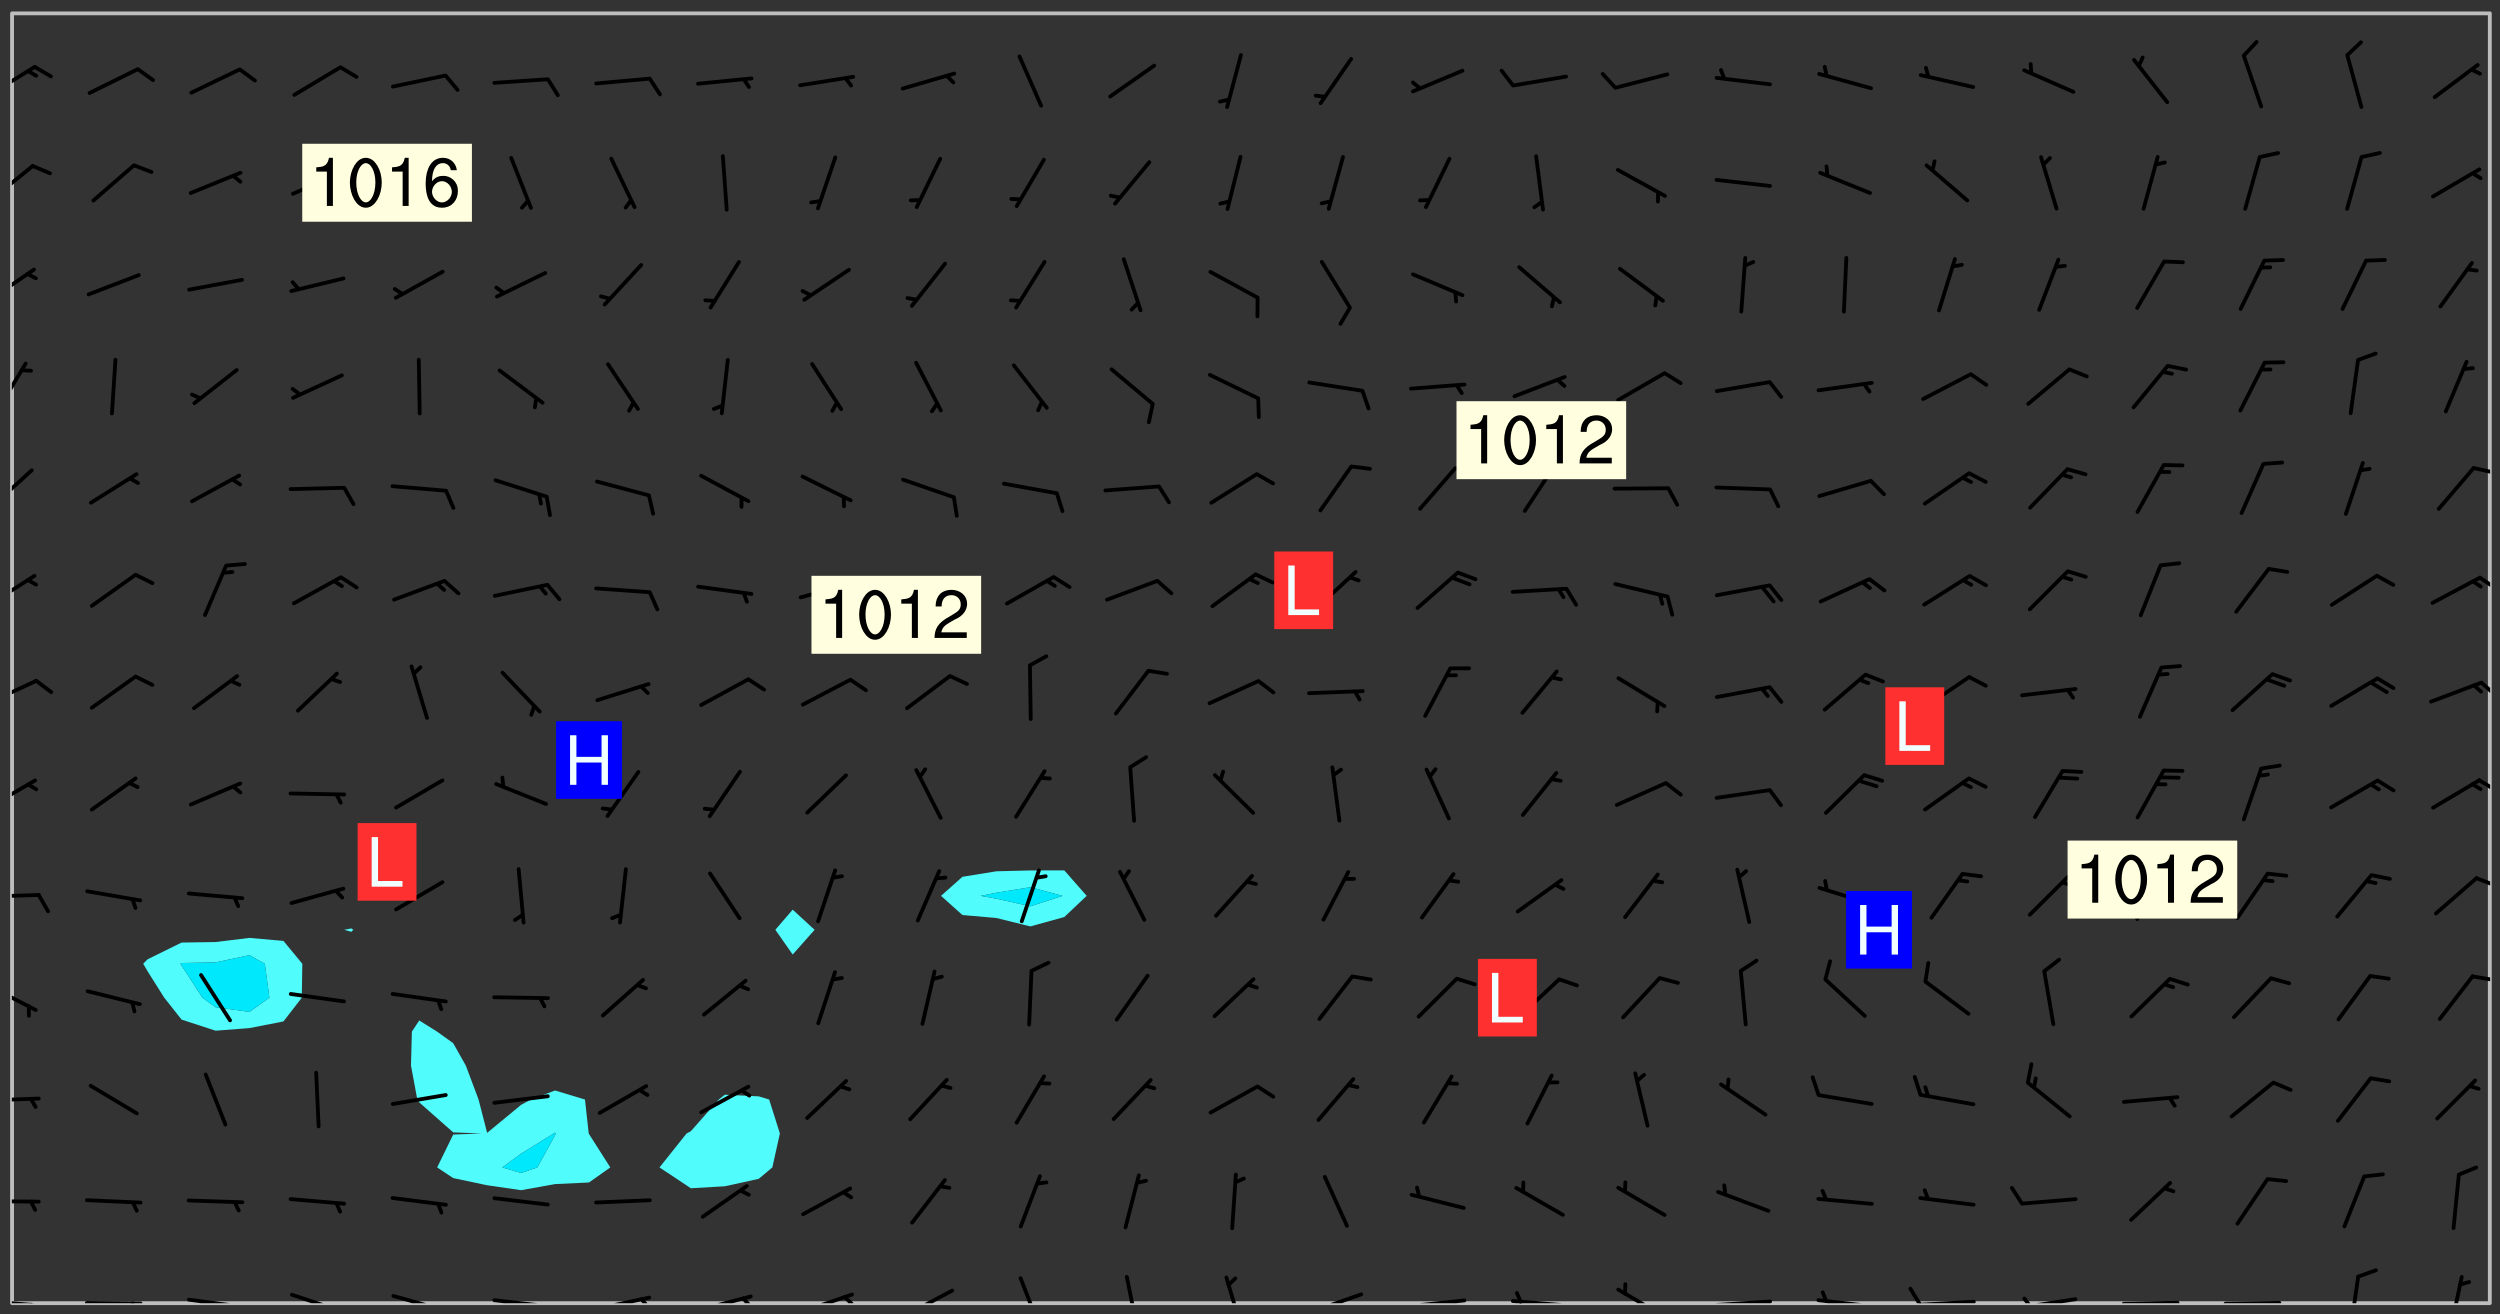<svg xmlns="http://www.w3.org/2000/svg" role="img" xmlns:xlink="http://www.w3.org/1999/xlink" viewBox="142.45 309.95 326.84 171.84"><rect x="142.45" y="309.95" width="326.84" height="171.84" fill="#333333" stroke="none"/><defs><clipPath id="clip2"><path d="M 144 311.672 L 145 311.672 L 145 480.328 L 144 480.328 Z M 144 311.672"/></clipPath><clipPath id="clip3"><path d="M 144 311.672 L 468 311.672 L 468 480.328 L 144 480.328 Z M 144 311.672"/></clipPath><clipPath id="clip4"><path d="M 467 311.672 L 468 311.672 L 468 480.328 L 467 480.328 Z M 467 311.672"/></clipPath><clipPath id="clip5"><path d="M 144 479 L 148 479 L 148 480.328 L 144 480.328 Z M 144 479"/></clipPath><clipPath id="clip6"><path d="M 146 480 L 148 480 L 148 480.328 L 146 480.328 Z M 146 480"/></clipPath><clipPath id="clip7"><path d="M 153 480 L 162 480 L 162 480.328 L 153 480.328 Z M 153 480"/></clipPath><clipPath id="clip8"><path d="M 159 480 L 161 480 L 161 480.328 L 159 480.328 Z M 159 480"/></clipPath><clipPath id="clip9"><path d="M 166 479 L 175 479 L 175 480.328 L 166 480.328 Z M 166 479"/></clipPath><clipPath id="clip10"><path d="M 172 480 L 174 480 L 174 480.328 L 172 480.328 Z M 172 480"/></clipPath><clipPath id="clip11"><path d="M 180 478 L 188 478 L 188 480.328 L 180 480.328 Z M 180 478"/></clipPath><clipPath id="clip12"><path d="M 186 480 L 187 480 L 187 480.328 L 186 480.328 Z M 186 480"/></clipPath><clipPath id="clip13"><path d="M 193 479 L 201 479 L 201 480.328 L 193 480.328 Z M 193 479"/></clipPath><clipPath id="clip14"><path d="M 199 480 L 201 480 L 201 480.328 L 199 480.328 Z M 199 480"/></clipPath><clipPath id="clip15"><path d="M 206 479 L 215 479 L 215 480.328 L 206 480.328 Z M 206 479"/></clipPath><clipPath id="clip16"><path d="M 212 480 L 214 480 L 214 480.328 L 212 480.328 Z M 212 480"/></clipPath><clipPath id="clip17"><path d="M 220 479 L 228 479 L 228 480.328 L 220 480.328 Z M 220 479"/></clipPath><clipPath id="clip18"><path d="M 226 479 L 228 479 L 228 480.328 L 226 480.328 Z M 226 479"/></clipPath><clipPath id="clip19"><path d="M 233 479 L 241 479 L 241 480.328 L 233 480.328 Z M 233 479"/></clipPath><clipPath id="clip20"><path d="M 239 479 L 241 479 L 241 480.328 L 239 480.328 Z M 239 479"/></clipPath><clipPath id="clip21"><path d="M 246 478 L 255 478 L 255 480.328 L 246 480.328 Z M 246 478"/></clipPath><clipPath id="clip22"><path d="M 252 479 L 255 479 L 255 480.328 L 252 480.328 Z M 252 479"/></clipPath><clipPath id="clip23"><path d="M 260 478 L 268 478 L 268 480.328 L 260 480.328 Z M 260 478"/></clipPath><clipPath id="clip24"><path d="M 275 476 L 279 476 L 279 480.328 L 275 480.328 Z M 275 476"/></clipPath><clipPath id="clip25"><path d="M 289 476 L 292 476 L 292 480.328 L 289 480.328 Z M 289 476"/></clipPath><clipPath id="clip26"><path d="M 302 476 L 306 476 L 306 480.328 L 302 480.328 Z M 302 476"/></clipPath><clipPath id="clip27"><path d="M 313 478 L 321 478 L 321 480.328 L 313 480.328 Z M 313 478"/></clipPath><clipPath id="clip28"><path d="M 326 479 L 335 479 L 335 480.328 L 326 480.328 Z M 326 479"/></clipPath><clipPath id="clip29"><path d="M 339 479 L 348 479 L 348 480.328 L 339 480.328 Z M 339 479"/></clipPath><clipPath id="clip30"><path d="M 340 478 L 342 478 L 342 480.328 L 340 480.328 Z M 340 478"/></clipPath><clipPath id="clip31"><path d="M 353 478 L 361 478 L 361 480.328 L 353 480.328 Z M 353 478"/></clipPath><clipPath id="clip32"><path d="M 366 479 L 375 479 L 375 480.328 L 366 480.328 Z M 366 479"/></clipPath><clipPath id="clip33"><path d="M 379 479 L 388 479 L 388 480.328 L 379 480.328 Z M 379 479"/></clipPath><clipPath id="clip34"><path d="M 380 478 L 382 478 L 382 480.328 L 380 480.328 Z M 380 478"/></clipPath><clipPath id="clip35"><path d="M 393 479 L 401 479 L 401 480.328 L 393 480.328 Z M 393 479"/></clipPath><clipPath id="clip36"><path d="M 391 478 L 394 478 L 394 480.328 L 391 480.328 Z M 391 478"/></clipPath><clipPath id="clip37"><path d="M 406 479 L 415 479 L 415 480.328 L 406 480.328 Z M 406 479"/></clipPath><clipPath id="clip38"><path d="M 406 479 L 409 479 L 409 480.328 L 406 480.328 Z M 406 479"/></clipPath><clipPath id="clip39"><path d="M 419 480 L 428 480 L 428 480.328 L 419 480.328 Z M 419 480"/></clipPath><clipPath id="clip40"><path d="M 433 480 L 441 480 L 441 480.328 L 433 480.328 Z M 433 480"/></clipPath><clipPath id="clip41"><path d="M 449 476 L 452 476 L 452 480.328 L 449 480.328 Z M 449 476"/></clipPath><clipPath id="clip42"><path d="M 462 476 L 465 476 L 465 480.328 L 462 480.328 Z M 462 476"/></clipPath><clipPath id="clip43"><path d="M 144 466 L 148 466 L 148 468 L 144 468 Z M 144 466"/></clipPath><clipPath id="clip44"><path d="M 144 453 L 148 453 L 148 455 L 144 455 Z M 144 453"/></clipPath><clipPath id="clip45"><path d="M 144 438 L 148 438 L 148 443 L 144 443 Z M 144 438"/></clipPath><clipPath id="clip46"><path d="M 465 437 L 468 437 L 468 439 L 465 439 Z M 465 437"/></clipPath><clipPath id="clip47"><path d="M 144 426 L 148 426 L 148 428 L 144 428 Z M 144 426"/></clipPath><clipPath id="clip48"><path d="M 465 424 L 468 424 L 468 426 L 465 426 Z M 465 424"/></clipPath><clipPath id="clip49"><path d="M 144 411 L 148 411 L 148 416 L 144 416 Z M 144 411"/></clipPath><clipPath id="clip50"><path d="M 466 411 L 468 411 L 468 414 L 466 414 Z M 466 411"/></clipPath><clipPath id="clip51"><path d="M 144 398 L 148 398 L 148 403 L 144 403 Z M 144 398"/></clipPath><clipPath id="clip52"><path d="M 466 398 L 468 398 L 468 402 L 466 402 Z M 466 398"/></clipPath><clipPath id="clip53"><path d="M 144 384 L 148 384 L 148 390 L 144 390 Z M 144 384"/></clipPath><clipPath id="clip54"><path d="M 466 385 L 468 385 L 468 388 L 466 388 Z M 466 385"/></clipPath><clipPath id="clip55"><path d="M 144 371 L 147 371 L 147 377 L 144 377 Z M 144 371"/></clipPath><clipPath id="clip56"><path d="M 465 370 L 468 370 L 468 372 L 465 372 Z M 465 370"/></clipPath><clipPath id="clip57"><path d="M 144 357 L 147 357 L 147 364 L 144 364 Z M 144 357"/></clipPath><clipPath id="clip58"><path d="M 144 344 L 148 344 L 148 350 L 144 350 Z M 144 344"/></clipPath><clipPath id="clip59"><path d="M 144 331 L 147 331 L 147 337 L 144 337 Z M 144 331"/></clipPath><clipPath id="clip60"><path d="M 144 318 L 148 318 L 148 323 L 144 323 Z M 144 318"/></clipPath><g id="surface175" clip-path="url(#clip1)"><path fill="#fff" fill-opacity="0" fill-rule="evenodd" d="M 0 0 L 1000 0 L 1000 1000 L 0 1000 Z M 0 0"/><path fill="#d3d3d3" fill-opacity="0" fill-rule="evenodd" d="M162.152 355.867L161.918 356.16 161.977 356.395 162.094 356.566 162.27 356.801 162.562 357.148 162.676 357.207 162.793 357.035 162.852 356.801 163.027 356.625 163.492 356.449 164.191 356.449 164.426 356.742 164.715 357.559 164.773 357.734 164.949 357.965 165.301 358.199 166 358.898 166.172 359.074 166.406 359.422 166.641 359.832 166.93 360.414 167.34 360.879 167.57 361.113 167.805 361.289 167.922 361.52 168.098 361.812 168.27 362.977 168.27 363.211 168.328 363.5 168.387 363.617 168.504 363.734 168.852 364.145 168.969 364.316 169.145 364.492 169.32 364.727 169.438 364.898 169.609 365.25 169.668 365.484 169.902 365.891 170.137 365.832 169.961 366.008 169.902 366.938 169.32 366.938 169.086 366.824 168.738 366.938 168.621 367.055 168.562 367.348 168.504 367.523 168.387 367.695 167.922 367.988 167.863 368.223 167.805 368.336 167.805 368.98 167.863 369.152 167.863 369.562 167.922 369.621 167.922 370.027 167.98 370.434 168.098 370.609 168.156 370.668 168.387 371.309 168.328 371.602 168.328 372.301 168.27 372.883 168.27 373.117 168.211 373.348 168.156 373.699 168.156 375.621 168.211 375.738 168.637 375.738 168.27 375.855 168.246 376.207 169.137 377.375 170.879 377.914 172.219 378.273 172.219 378.812 172.309 379.621 172.844 380.336 174.363 380.605 175.254 380.52 175.344 381.684 175.879 381.863 177.039 381.684 179.094 380.699 180.254 380.336 182.133 380.16 183.828 379.98 183.648 380.699 182.133 380.785 180.883 380.875 180.078 381.145 179.004 381.953 179.273 382.672 179.809 383.57 179.629 384.195 179.363 385.004 179.629 386.082 180.254 386.98 181.059 387.16 182.309 386.98 182.043 387.703 182.141 388.207 182.195 388.5 182.195 388.672 182.254 388.965 182.254 389.371 182.43 389.488 182.781 389.605 183.188 389.605 183.48 389.43 183.594 389.312 183.652 389.195 183.77 388.965 183.828 388.789 184.18 388.324 184.41 388.148 184.586 388.09 184.762 388.148 184.82 388.324 184.938 389.312 184.992 389.781 185.051 389.953 185.168 390.188 185.344 390.246 186.16 390.305 186.449 390.305 186.566 390.539 186.625 390.945 186.684 391.297 186.684 392.402 186.801 392.695 186.918 393.043 187.207 393.742 187.383 394.094 187.965 394.848 188.316 395.023 188.488 395.082 188.957 395.316 189.598 395.781 189.945 396.016 190.238 396.191 190.531 396.246 190.762 396.309 191.578 396.656 191.871 396.832 191.984 397.004 192.336 397.355 192.453 397.531 192.977 398.172 192.977 398.461 193.035 398.812 193.035 399.16 193.094 399.512 193.152 399.801 193.27 399.859 193.441 399.918 193.617 399.918 194.199 400.152 194.375 400.27 194.551 400.559 194.727 400.793 194.84 401.027 195.133 401.258 195.25 401.375 195.25 401.785 195.309 401.84 195.598 402.074 195.832 402.191 195.891 402.309 196.008 402.48 196.066 402.598 196.297 402.832 196.355 403.008 196.59 403.066 196.707 403.125 196.59 403.238 196.531 403.355 196.531 403.473 196.414 403.766 196.297 404.055 196.297 404.637 196.473 404.754 196.59 404.812 196.648 404.93 196.766 405.047 196.879 405.105 197.055 405.453 197.113 405.805 197.172 406.211 197.172 406.387 197.113 406.562 196.996 407.262 196.996 407.434 197.113 407.609 197.406 407.902 197.812 407.902 197.988 408.02 198.105 408.191 198.223 408.484 198.223 408.719 197.695 408.719 197.465 408.484 197.23 408.484 197.055 408.543 196.996 409.242 197.055 409.59 197.172 409.766 197.348 410.176 197.465 410.406 197.754 410.875 197.93 410.93 198.453 410.93 198.688 410.988 199.445 411.629 199.504 411.922 199.504 412.156 199.562 412.215 199.793 412.562 199.793 412.914 199.676 413.086 199.676 413.379 199.969 413.668 200.262 413.844 200.434 413.902 200.727 414.078 201.02 414.195 201.602 414.602 201.891 414.836 202.184 415.012 202.402 415.172 202.418 415.184 202.648 415.359 203.289 415.883 203.465 416.117 203.582 416.293 203.758 416.469 203.871 416.641 203.871 417.281 203.988 417.457 204.457 417.574 205.039 417.691 205.273 417.75 205.504 417.863 205.797 417.98 205.91 418.039 206.496 418.391 206.785 418.562 206.961 418.625 207.137 418.68 207.312 418.738 208.012 419.09 208.301 419.266 208.535 419.32 208.824 419.496 209.059 419.613 209.699 420.02 209.992 420.137 210.164 420.195 210.398 420.254 210.809 420.312 211.039 420.371 211.273 420.488 211.332 420.66 210.922 420.836 211.391 420.895 211.449 421.188 211.562 421.422 211.738 421.477 211.973 421.535 212.148 421.594 212.555 421.711 213.195 421.945 213.312 422.117 213.371 422.352 213.371 422.527 213.312 422.645 213.254 423.051 213.488 423.285 213.605 423.344 213.953 423.461 214.594 423.691 214.77 423.809 215.059 423.926 215.234 424.102 215.469 424.566 216.051 425.672 216.227 425.848 216.574 426.023 216.75 426.141 217.102 426.258 218.148 426.781 218.383 426.84 218.848 426.953 219.141 427.012 219.605 427.188 220.363 427.77 220.598 428.004 220.945 428.469 221.121 428.645 221.41 428.879 222.227 429.578 222.52 429.754 222.809 430.043 223.102 430.219 223.395 430.508 224.09 431.148 224.266 431.324 224.559 431.559 224.848 431.793 225.316 432.082 225.957 432.664 226.305 432.898 226.539 433.191 226.887 433.539 227.238 434.004 228.172 434.996 228.52 435.402 228.637 435.578 228.871 435.637 228.984 435.754 229.629 435.93 229.859 436.043 230.094 436.102 230.387 436.277 230.617 436.395 231.551 437.094 231.957 437.5 232.191 437.676 232.598 437.852 232.832 437.969 233.648 438.316 233.996 438.551 234.23 438.668 234.523 438.957 234.754 439.074 235.512 439.426 235.863 439.598 236.094 439.656 236.387 439.773 236.621 439.832 237.492 440.008 238.309 440.008 238.777 440.238 238.949 440.297 239.824 440.996 240.289 441.113 240.582 441.172 240.758 441.23 240.988 441.289 241.457 441.348 241.805 441.406 242.156 441.465 242.562 441.523 242.855 441.523 243.027 441.582 243.027 441.812 243.203 441.988 243.496 441.988 243.844 442.047 244.195 442.105 244.895 442.223 245.535 442.223 246 441.988 246.293 441.812 246.465 441.695 246.875 441.523 247.164 441.348 248.098 440.883 248.566 440.59 249.09 440.297 249.555 440.125 250.02 439.949 251.07 439.484 251.359 439.367 251.77 439.25 252.059 439.133 252.586 438.957 254.102 438.258 254.684 437.91 254.973 437.852 255.266 437.793 255.613 437.676 256.488 437.445 256.84 437.328 256.953 437.328 257.188 437.27 258.062 437.035 258.297 436.977 259.109 436.977 259.461 436.918 260.277 436.801 260.449 436.742 260.801 436.688 261.094 436.629 261.324 436.57 262.141 436.395 262.316 436.336 262.664 436.336 262.898 436.277 263.363 436.16 264.121 435.988 264.355 435.93 264.703 435.93 265.113 435.812 265.402 435.754 266.688 435.695 266.977 435.695 267.387 435.637 267.617 435.578 267.793 435.578 268.668 435.461 269.074 435.461 269.484 435.344 269.832 435.344 270.184 435.23 271.055 435.172 272.805 435.172 273.852 435.461 274.262 435.578 274.551 435.695 274.902 435.812 275.191 435.93 276.242 436.102 276.531 436.16 276.824 436.16 277.117 436.219 277.289 436.277 277.699 436.336 277.871 436.395 277.988 436.453 278.105 436.453 278.223 436.512 278.574 436.57 278.688 436.57 279.098 436.637 281.02 437.031 282.945 437.426 284.465 437.875 286.16 438.594 288.305 439.398 289.91 438.68 291.34 437.875 292.5 436.797 293.75 436.348 296.785 435.629 298.66 435.27 300.805 433.922 303.039 432.668 305.539 431.41 307.234 430.961 309.02 430.781 310.18 430.512 310.805 431.051 312.145 430.781 312.859 429.793 313.844 428.449 314.289 428.27 315.094 427.91 316.969 427.371 318.754 426.922 320.004 426.652 321.164 426.562 322.863 426.473 324.824 426.203 326.074 426.113 326.613 426.113 327.238 426.023 328.129 426.023 330.273 425.844 332.684 425.664 335.273 425.574 336.969 425.754 338.578 425.844 340.008 426.203 341.168 426.922 343.043 427.91 344.203 429.438 344.469 430.152 345.098 430.242 345.453 431.141 345.988 431.68 346.523 433.207 347.598 433.566 348.133 433.566 347.328 434.102 347.418 435.809 348.133 438.504 349.023 439.309 349.918 440.297 350.633 441.555 352.418 442.094 353.938 441.914 354.293 443.258 355.902 442.453 356.883 441.914 357.152 442.184 357.469 441.969 357.688 441.824 358.488 442.273 358.938 441.914 359.293 441.914 359.828 441.645 360.367 440.926 360.902 440.656 361.527 439.668 362.688 440.117 363.527 440.488 364.922 441.105 366.617 440.926 368.223 440.926 370.008 441.016 370.188 439.309 370.723 437.965 371.527 438.234 372.02 439.082 372.422 439.488 372.332 440.027 372.332 440.387 373.047 440.836 373.758 440.566 375.188 440.566 375.547 441.555 375.992 442.812 376.707 444.156 377.957 444.785 379.652 445.414 380.367 445.234 380.547 444.695 381.527 444.605 381.977 444.965 382.062 446.223 381.797 446.852 381.262 447.031 381.262 447.57 381.977 448.555 382.242 449.094 383.227 450.082 384.027 451.16 383.762 451.52 383.672 452.418 383.047 454.75 382.691 456.816 382.602 458.609 382.422 459.328 382.332 459.867 382.332 461.305 381.352 463.188 380.992 464.895 380.457 465.793 379.652 466.961 379.387 467.5 381.441 468.754 381.527 469.113 381.172 469.652 381.082 469.473 381.082 470.281 381.172 471.719 380.727 472.434 379.652 472.527 379.387 473.242 379.922 474.141 380.727 474.859 381.887 475.668 383.227 475.938 383.672 476.297 383.316 476.746 381.527 476.656 380.277 476.207 379.562 475.488 378.938 475.398 378.762 478.988 378.574 480.297 467.934 480.297 467.934 311.703 412.664 311.703 412.664 360.785 413.426 360.91 416.715 361.453 418.738 364.289 418.738 367.043 421.09 367.375 423.438 367.707 427.488 367.707 426.109 371.867 424.086 372.574 422.062 373.277 421.52 373.621 418.926 375.238 418.738 375.355 416.715 373.277 415.984 370.535 413.312 368.457 411.938 364.957 411.871 364.875 409.914 362.203 412.664 360.785 412.664 311.703 294.422 311.703 294.422 403.117 294.539 403.148 294.672 403.16 294.746 403.234 294.852 403.281 294.941 403.34 295.027 403.398 295.117 403.457 295.414 403.754 295.473 403.844 295.504 403.961 295.531 404.078 295.547 404.215 295.516 404.332 295.457 404.422 295.398 404.508 295.355 404.613 295.309 404.715 295.281 404.836 295.281 404.98 295.457 405.25 295.605 405.398 295.68 405.484 295.754 405.559 295.797 405.664 295.859 405.754 295.918 405.84 295.961 405.945 296.02 406.035 296.066 406.137 296.109 406.242 296.168 406.328 296.285 406.508 296.359 406.582 296.422 406.668 296.48 406.758 296.523 406.863 296.582 406.953 296.641 407.039 296.703 407.129 296.762 407.219 296.805 407.32 296.922 407.5 296.996 407.574 297.055 407.66 297.129 407.734 297.219 407.793 297.324 407.84 297.473 407.84 297.605 407.824 297.738 407.84 297.84 407.793 297.914 407.719 297.961 407.617 297.945 407.484 297.945 407.336 297.898 407.23 297.871 407.113 297.824 407.012 297.797 406.891 297.754 406.789 297.691 406.699 297.648 406.598 297.605 406.492 297.574 406.375 297.559 406.242 297.547 406.105 297.633 406.047 297.691 405.961 297.812 405.93 297.855 406.035 297.871 406.168 297.871 406.285 297.93 406.387 297.988 406.477 298.078 406.535 298.227 406.684 298.285 406.773 298.328 406.879 298.316 406.98 298.402 407.039 298.508 407.086 298.594 407.145 298.684 407.203 298.758 407.277 298.641 407.305 298.535 407.352 298.449 407.41 298.375 407.484 298.316 407.574 298.254 407.66 298.227 407.781 298.18 407.883 298.137 407.988 298.105 408.105 298.094 408.238 298.078 408.371 298.078 408.52 298.105 408.637 298.152 408.742 298.195 408.844 298.254 408.934 298.328 409.008 298.418 409.066 298.492 409.141 298.582 409.199 298.641 409.289 298.684 409.395 298.73 409.496 298.848 409.527 298.98 409.543 299.129 409.543 299.246 409.512 299.352 409.555 299.395 409.66 299.441 409.762 299.469 409.883 299.5 410 299.527 410.117 299.559 410.238 299.586 410.355 299.691 410.398 299.793 410.445 299.926 410.43 300.074 410.578 300.137 410.664 300.211 410.738 300.281 410.812 300.371 410.875 300.477 410.918 300.578 410.961 300.695 410.992 300.832 411.008 300.949 410.977 301.023 410.902 301.051 410.785 301.039 410.652 301.008 410.531 300.98 410.414 301.023 410.309 301.141 410.309 301.23 410.371 301.348 410.398 301.496 410.398 301.629 410.414 301.777 410.414 301.91 410.43 302.043 410.414 302.191 410.414 302.324 410.398 302.457 410.387 302.594 410.398 302.711 410.371 302.844 410.355 303.035 410.297 302.977 410.473 302.961 410.605 302.934 410.727 302.918 410.859 302.859 410.945 302.727 410.961 302.621 411.008 302.516 411.051 302.398 411.082 302.281 411.109 302.016 411.141 301.867 411.141 301.734 411.156 301.66 411.23 301.719 411.316 301.867 411.465 301.984 411.645 302.059 411.715 302.148 411.777 302.238 411.836 302.324 411.895 302.414 411.953 302.516 411.996 302.621 412.059 302.727 412.102 302.812 412.16 302.918 412.207 303.02 412.25 303.199 412.367 303.258 412.457 303.215 412.559 303.168 412.664 303.184 412.797 303.406 413.02 303.465 413.109 303.508 413.211 303.539 413.332 303.582 413.434 303.598 413.566 303.629 413.684 303.641 413.82 303.672 413.938 303.82 414.086 303.922 414.129 304.027 414.172 304.145 414.203 304.277 414.219 304.414 414.234 304.531 414.234 304.648 414.203 304.738 414.145 304.781 414.039 304.828 413.938 304.871 413.832 304.902 413.715 304.914 413.582 304.914 413.434 304.902 413.301 304.887 413.168 304.855 413.051 304.812 412.945 304.766 412.84 304.723 412.738 304.68 412.633 304.664 412.5 304.68 412.367 304.707 412.25 304.738 412.133 304.766 412.012 304.812 411.91 304.902 411.852 304.988 411.789 305.062 411.715 305.152 411.656 305.375 411.434 305.434 411.348 305.508 411.273 305.625 411.094 305.684 411.008 305.684 410.859 305.609 410.785 305.508 410.738 305.402 410.695 305.301 410.652 305.242 410.562 305.195 410.457 305.168 410.34 305.258 410.281 305.375 410.25 305.477 410.207 305.656 410.09 305.805 409.941 305.816 409.809 305.805 409.703 305.715 409.645 305.582 409.66 305.434 409.66 305.301 409.676 305.168 409.66 305.047 409.629 304.961 409.57 304.887 409.496 304.828 409.406 304.766 409.32 304.648 409.141 304.59 409.055 304.621 408.934 304.707 408.875 304.828 408.844 304.887 408.758 304.887 408.637 304.855 408.52 304.797 408.43 304.738 408.344 304.691 408.238 304.664 408.121 304.648 407.988 304.707 407.898 304.781 407.824 304.871 407.766 304.988 407.586 305.062 407.512 305.121 407.426 305.27 407.277 305.391 407.246 305.523 407.23 305.656 407.246 305.73 407.32 305.773 407.426 305.789 407.559 305.758 407.676 305.641 407.707 305.508 407.719 305.359 407.867 305.316 407.973 305.27 408.074 305.242 408.195 305.211 408.312 305.211 408.461 305.242 408.578 305.285 408.684 305.344 408.773 305.418 408.844 305.492 408.918 305.609 408.949 305.73 408.977 305.848 408.949 305.98 408.934 306.098 408.934 306.188 408.992 306.262 409.066 306.309 409.172 306.367 409.258 306.469 409.305 306.602 409.32 306.707 409.363 306.793 409.422 306.781 409.527 306.707 409.602 306.527 409.719 306.469 409.809 306.379 409.867 306.309 409.941 306.234 410.016 306.172 410.105 306.145 410.223 306.129 410.355 306.145 410.488 306.129 410.621 306.129 410.77 306.145 410.902 306.172 411.02 306.203 411.141 306.277 411.215 306.367 411.273 306.453 411.332 306.543 411.391 306.66 411.422 306.66 411.508 306.559 411.555 306.469 411.613 306.203 411.645 306.086 411.672 305.938 411.672 305.832 411.715 305.73 411.762 305.672 411.852 305.609 412.086 305.598 412.219 305.566 412.34 305.551 412.473 305.551 412.766 305.539 412.898 305.551 413.035 305.566 413.168 305.699 413.184 305.832 413.195 305.953 413.227 306.039 413.285 306.113 413.359 306.16 413.465 306.203 413.566 306.219 413.699 306.219 414.145 306.203 414.277 306.203 414.723 306.234 414.988 306.262 415.105 306.277 415.238 306.309 415.355 306.395 415.566 306.426 415.832 306.426 415.98 306.395 416.098 306.367 416.215 306.336 416.336 306.309 416.453 306.277 416.57 306.246 416.691 306.234 416.824 306.219 416.957 306.309 417.016 306.426 416.984 306.527 417 306.574 417.105 306.543 417.371 306.543 417.812 306.5 417.918 306.453 418.023 306.41 418.125 306.367 418.23 306.309 418.316 306.277 418.438 306.234 418.555 306.203 418.672 306.188 418.805 306.203 418.938 306.262 419.027 306.367 419.074 306.453 419.133 306.512 419.219 306.5 419.355 306.469 419.473 306.426 419.574 306.426 420.02 306.41 420.152 306.41 420.301 306.379 420.418 306.336 420.523 306.309 420.641 306.262 420.746 306.219 420.848 306.188 420.969 306.16 421.086 306.129 421.219 306.098 421.336 306.07 421.453 306.027 421.559 305.996 421.676 305.965 421.797 305.953 421.93 305.938 422.062 305.938 422.359 305.965 422.477 305.965 422.625 306.012 423.023 306.039 423.141 306.098 423.23 306.219 423.262 306.367 423.262 306.5 423.246 306.559 423.336 306.559 423.453 306.5 423.543 306.41 423.602 306.309 423.645 306.203 423.691 306.113 423.75 306.027 423.809 305.891 423.824 305.773 423.793 305.641 423.777 305.539 423.824 305.477 423.91 305.465 424.047 305.449 424.18 305.418 424.297 305.391 424.414 305.375 424.547 305.344 424.668 305.344 424.965 305.359 425.098 305.391 425.215 305.391 425.363 305.402 425.496 305.402 425.645 305.375 425.762 305.328 425.863 305.301 425.984 305.27 426.102 305.211 426.191 305.137 426.266 305.035 426.309 304.93 426.355 304.812 426.383 304.691 426.414 304.59 426.367 304.648 426.281 304.754 426.234 304.781 426.117 304.812 426 304.84 425.879 304.871 425.762 304.871 425.613 304.887 425.48 304.855 425.363 304.812 425.258 304.707 425.273 304.633 425.348 304.531 425.391 304.441 425.453 304.367 425.527 304.324 425.629 304.309 425.762 304.277 425.879 304.25 426 304.219 426.117 304.191 426.234 304.16 426.355 304.133 426.473 304.102 426.59 304.059 426.695 303.969 426.754 303.879 426.754 303.762 426.723 303.73 426.637 303.746 426.5 303.715 426.383 303.715 426.234 303.703 426.102 303.703 425.953 303.641 425.719 303.613 425.598 303.57 425.496 303.523 425.391 303.465 425.305 303.406 425.215 303.363 425.109 303.301 425.023 303.152 424.875 303.082 424.801 302.977 424.754 302.871 424.711 302.77 424.668 302.473 424.371 302.383 424.297 302.297 424.238 302.191 424.195 302.102 424.133 302.016 424.074 301.91 424.031 301.82 423.973 301.734 423.91 301.66 423.84 301.555 423.793 301.469 423.734 301.363 423.691 301.273 423.629 301.172 423.586 301.066 423.543 300.98 423.484 300.875 423.438 300.77 423.395 300.668 423.348 300.578 423.289 300.477 423.246 300.371 423.203 300.281 423.141 300.164 423.113 300.031 423.098 299.898 423.113 299.75 423.113 299.617 423.129 299.5 423.098 299.41 423.039 299.336 422.965 299.246 422.906 299.145 422.859 298.996 422.859 298.875 422.832 298.773 422.789 298.699 422.715 298.582 422.535 298.492 422.477 298.391 422.434 298.301 422.371 298.195 422.328 298.105 422.27 298.02 422.211 297.914 422.164 297.855 422.078 297.797 421.988 297.754 421.883 297.707 421.781 297.633 421.707 297.547 421.648 297.473 421.574 297.383 421.516 297.16 421.293 297.117 421.188 297.086 420.922 297.191 420.879 297.336 420.879 297.441 420.922 297.516 420.996 297.605 421.055 297.691 421.113 297.797 421.16 297.887 421.219 298.035 421.367 298.105 421.441 298.254 421.59 298.316 421.676 298.391 421.75 298.477 421.809 298.551 421.883 298.641 421.945 298.73 422.004 298.816 422.062 299.086 422.238 299.188 422.285 299.293 422.328 299.395 422.371 299.441 422.297 299.5 422.211 299.574 422.137 299.645 422.062 299.75 422.105 299.824 422.18 299.883 422.27 299.926 422.371 299.973 422.477 300.016 422.582 300.137 422.609 300.254 422.582 300.328 422.492 300.371 422.387 300.43 422.297 300.504 422.223 300.609 422.18 300.727 422.152 300.859 422.164 300.949 422.223 301.098 422.371 301.156 422.461 301.199 422.566 301.246 422.668 301.289 422.773 301.332 422.875 301.438 422.922 301.543 422.965 301.676 422.98 301.762 422.922 301.82 422.832 301.895 422.758 302 422.715 302.117 422.742 302.223 422.789 302.324 422.832 302.43 422.875 302.531 422.922 302.711 423.039 302.711 423.156 302.695 423.289 302.711 423.422 302.727 423.559 302.785 423.645 302.887 423.691 303.008 423.719 303.125 423.75 303.273 423.75 303.391 423.719 303.449 423.629 303.629 423.512 303.688 423.422 303.762 423.348 303.82 423.262 303.938 423.082 304.117 422.965 304.234 422.996 304.324 423.055 304.367 423.129 304.352 423.262 304.352 423.379 304.441 423.438 304.59 423.438 304.723 423.422 304.855 423.41 305.121 423.379 305.227 423.336 305.344 423.305 305.465 423.277 305.539 423.203 305.609 423.129 305.672 423.039 305.656 422.934 305.609 422.832 305.508 422.789 305.402 422.773 305.285 422.801 305.02 422.832 304.871 422.832 304.797 422.758 304.707 422.699 304.59 422.668 304.473 422.641 304.34 422.625 304.191 422.625 304.059 422.641 303.762 422.641 303.656 422.594 303.508 422.445 303.465 422.344 303.406 422.254 303.629 422.031 303.715 421.973 303.82 421.93 303.938 421.898 304.07 421.883 304.203 421.898 304.34 421.914 304.441 421.957 304.574 421.945 304.664 421.883 304.766 421.84 304.828 421.75 304.781 421.648 304.691 421.59 304.574 421.559 304.473 421.516 304.414 421.426 304.352 421.336 304.352 421.219 304.367 421.086 304.473 421.039 304.547 420.969 304.547 420.848 304.457 420.789 304.426 420.672 304.516 420.613 304.59 420.539 304.633 420.434 304.691 420.344 304.738 420.242 304.754 420.109 304.754 419.961 304.707 419.855 304.664 419.754 304.574 419.695 304.441 419.68 304.34 419.637 304.203 419.621 304.086 419.59 303.641 419.59 303.508 419.574 303.375 419.562 303.242 419.547 303.125 419.516 302.977 419.516 302.844 419.5 302.711 419.488 302.445 419.457 302.324 419.414 302.238 419.355 302.164 419.281 302.164 419.133 302.176 419 302.281 418.953 302.383 418.91 302.516 418.895 302.668 418.895 302.801 418.879 303.094 418.879 303.215 418.91 303.316 418.953 303.406 419.012 303.641 419.074 303.762 419.027 303.852 418.969 303.953 418.926 304.086 418.91 304.191 418.953 304.293 419 304.426 419.012 304.547 418.984 304.691 418.984 304.812 418.953 304.93 418.926 305.035 418.879 305.109 418.805 305.195 418.746 305.344 418.598 305.402 418.512 305.449 418.406 305.477 418.289 305.492 418.184 305.391 418.141 305.301 418.082 305.184 418.051 305.078 418.008 304.988 417.945 304.914 417.859 304.84 417.785 304.738 417.742 304.633 417.695 304.531 417.652 304.473 417.562 304.426 417.461 304.34 417.25 304.277 417.164 304.219 417.074 304.145 417 304.059 416.941 303.789 416.941 303.672 416.973 303.582 417.031 303.48 417.074 303.348 417.09 303.242 417.074 303.215 416.957 303.152 416.867 303.035 416.836 302.934 416.793 302.785 416.645 302.754 416.527 302.738 416.422 302.812 416.348 302.992 416.23 303.109 416.203 303.227 416.172 303.363 416.188 303.465 416.23 303.57 416.273 303.672 416.32 303.777 416.363 303.895 416.395 304.027 416.41 304.145 416.438 304.277 416.453 304.383 416.438 304.473 416.379 304.398 416.305 304.293 416.262 304.219 416.188 304.145 416.098 303.996 415.949 303.91 415.891 303.82 415.832 303.746 415.758 303.656 415.699 303.555 415.652 303.434 415.625 303.332 415.578 303.227 415.535 303.109 415.504 303.008 415.461 302.887 415.43 302.738 415.43 302.621 415.461 302.516 415.504 302.43 415.566 302.25 415.684 302.164 415.742 302.074 415.801 301.969 415.848 301.883 415.906 301.777 415.949 301.676 415.992 301.57 416.039 301.496 416.113 301.438 416.203 301.379 416.289 301.332 416.395 301.273 416.48 301.199 416.555 301.066 416.543 300.949 416.512 300.832 416.512 300.758 416.586 300.668 416.645 300.594 416.719 300.504 416.777 300.418 416.836 300.312 416.883 300.211 416.926 300.074 416.941 299.973 416.898 299.824 416.75 299.719 416.703 299.633 416.703 299.527 416.75 299.426 416.793 299.305 416.824 299.188 416.793 299.113 416.719 299.113 416.602 299.145 416.48 299.219 416.41 299.277 416.32 299.352 416.246 299.469 416.215 299.574 416.172 299.867 416.172 300 416.156 300.137 416.141 300.238 416.098 300.328 416.039 300.43 415.992 300.52 415.934 300.652 415.922 300.742 415.98 300.875 415.992 300.965 415.934 301.051 415.875 301.156 415.832 301.246 415.773 301.332 415.711 301.422 415.652 301.57 415.504 301.629 415.418 301.688 415.328 301.793 415.285 301.926 415.27 302.043 415.297 302.164 415.328 302.223 415.27 302.281 415.18 302.312 414.914 302.34 414.797 302.445 414.809 302.578 414.824 302.68 414.781 302.77 414.723 302.828 414.633 302.902 414.559 302.961 414.469 303.008 414.367 303.02 414.234 303.008 414.102 302.961 413.996 302.812 413.848 302.754 413.758 302.695 413.672 302.652 413.566 302.652 413.121 302.668 412.988 302.668 412.84 302.68 412.707 302.621 412.648 302.531 412.707 302.43 412.664 302.25 412.547 302.164 412.488 302.102 412.398 302.043 412.309 301.969 412.234 301.883 412.176 301.762 412.207 301.66 412.219 301.555 412.266 301.469 412.324 301.363 412.367 301.215 412.516 301.125 412.574 301.039 412.633 300.949 412.695 300.844 412.738 300.711 412.754 300.711 412.633 300.816 412.59 300.934 412.559 301.008 412.488 301.051 412.383 301.051 412.234 301.023 412.117 300.875 411.969 300.742 411.953 300.594 411.953 300.477 411.984 300.371 412.027 300.27 412.07 300.18 412.133 300.062 412.16 299.988 412.086 300 411.953 299.957 411.852 299.914 411.746 299.824 411.688 299.707 411.715 299.586 411.746 299.469 411.777 299.367 411.82 299.246 411.852 299.145 411.895 299.039 411.938 298.949 411.996 298.848 412.012 298.848 411.895 298.863 411.762 298.805 411.672 298.73 411.715 298.582 411.863 298.523 411.953 298.449 412.027 298.402 412.133 298.359 412.234 298.285 412.309 298.227 412.398 298.152 412.473 298.094 412.559 298.02 412.633 297.93 412.695 297.855 412.766 297.781 412.84 297.68 412.855 297.547 412.871 297.441 412.828 297.441 412.707 297.59 412.559 297.633 412.457 297.691 412.367 297.738 412.266 297.781 412.16 297.84 412.07 297.871 411.953 297.914 411.852 297.945 411.73 297.973 411.613 298.02 411.508 298.062 411.406 298.105 411.301 298.18 411.23 298.27 411.168 298.359 411.109 298.461 411.066 298.758 411.066 299.023 411.035 299.129 410.992 299.055 410.918 298.938 410.887 298.832 410.844 298.742 410.785 298.641 410.738 298.551 410.68 298.449 410.637 298.344 410.594 298.254 410.531 298.168 410.473 298.062 410.43 297.961 410.387 297.84 410.355 297.723 410.324 297.621 410.281 297.5 410.25 297.398 410.207 297.309 410.148 297.266 410.043 297.25 409.91 297.352 409.867 297.484 409.852 297.621 409.867 297.754 409.852 297.855 409.809 297.914 409.719 297.93 409.613 297.84 409.555 297.766 409.48 297.664 409.438 297.574 409.379 297.426 409.23 297.383 409.125 297.367 408.992 297.367 408.699 297.309 408.609 297.219 408.551 297.145 408.477 297.102 408.371 297.07 408.254 297.012 408.164 296.938 408.09 296.82 408.062 296.746 407.988 296.656 407.93 296.566 407.867 296.48 407.809 296.406 407.734 296.348 407.648 296.301 407.543 296.215 407.484 296.066 407.336 295.871 407.277 295.738 407.293 295.637 407.336 295.562 407.41 295.516 407.512 295.473 407.617 295.414 407.707 295.355 407.793 295.059 408.09 294.969 408.148 294.883 408.148 294.82 408.062 294.777 407.957 294.809 407.84 294.867 407.75 294.895 407.633 294.883 407.5 294.793 407.438 294.688 407.484 294.57 407.512 294.453 407.543 294.184 407.719 294.082 407.766 293.965 407.793 293.859 407.84 293.77 407.898 293.668 407.941 293.609 407.855 293.562 407.75 293.578 407.617 293.625 407.512 293.695 407.438 293.77 407.367 293.828 407.277 293.828 407.129 293.785 407.023 293.547 407.023 293.445 407.07 293.414 407.188 293.387 407.305 293.355 407.426 293.281 407.469 293.148 407.484 293.074 407.438 293.031 407.336 292.988 407.23 292.941 407.129 292.898 407.023 292.777 407.055 292.676 407.098 292.543 407.113 292.426 407.145 292.32 407.188 292.23 407.246 292.129 407.293 292.008 407.32 291.875 407.336 291.773 407.293 291.715 407.203 291.668 407.098 291.625 406.996 291.582 406.891 291.582 406.773 291.641 406.684 291.727 406.625 291.906 406.508 292.008 406.461 292.113 406.418 292.219 406.359 292.32 406.316 292.41 406.254 292.512 406.211 292.617 406.152 292.719 406.105 292.809 406.047 292.914 406.004 293.016 405.961 293.105 405.898 293.207 405.855 293.344 405.84 293.461 405.871 293.562 405.914 293.684 405.945 293.785 405.988 293.891 406.035 293.992 406.078 294.098 406.121 294.199 406.168 294.305 406.211 294.406 406.254 294.512 406.301 294.598 406.359 294.703 406.402 294.82 406.434 294.926 406.477 295.027 406.523 295.117 406.582 295.223 406.625 295.324 406.668 295.43 406.715 295.547 406.742 295.648 406.789 295.77 406.816 295.918 406.816 296.004 406.758 296.02 406.656 296.078 406.566 296.051 406.449 295.977 406.375 295.859 406.195 295.785 406.121 295.695 406.047 295.516 405.93 295.43 405.871 295.324 405.828 295.223 405.781 294.953 405.605 294.895 405.516 294.82 405.441 294.762 405.352 294.719 405.25 294.688 405.133 294.672 404.996 294.672 404.434 294.66 404.301 294.645 404.168 294.613 404.051 294.598 403.918 294.586 403.785 294.555 403.664 294.332 403.441 294.273 403.355 294.258 403.25 294.289 403.133 294.422 403.117 294.422 311.703 172.992 311.703 172.992 313.156 172.934 313.391 172.582 314.441 172.41 314.965 172.293 315.312 172.117 315.723 172 315.895 171.766 316.188 171.535 316.246 171.184 316.246 171.066 316.305 170.836 316.711 170.836 317.004 170.953 317.18 171.184 317.41 171.301 317.645 171.941 318.402 172.234 318.867 172.41 319.102 172.641 319.453 172.875 319.801 173.516 320.617 173.691 321.082 173.863 321.492 173.98 322.188 174.156 322.656 174.273 324.055 174.332 324.52 174.332 325.395 174.449 326.441 174.449 331.223 174.391 331.688 174.039 332.969 173.863 333.492 173.75 333.902 173.398 334.832 172.934 336 172.699 336.582 172.582 336.758 172.41 337.105 172.234 337.512 171.883 338.328 171.824 338.621 171.711 338.914 171.594 339.203 171.535 339.379 171.418 340.254 171.359 340.66 171.301 340.777 171.242 340.953 171.184 341.125 170.953 341.652 170.836 341.824 170.836 342.059 170.719 342.293 170.66 342.465 170.484 343.051 170.484 343.34 170.426 343.516 170.426 343.809 170.367 343.922 170.309 344.449 170.309 344.621 170.254 344.855 170.254 347.477 170.078 348.293 169.961 348.469 169.785 348.703 169.668 348.875 169.555 349.109 168.969 350.043 168.738 350.332 168.445 350.797 168.27 351.031 167.98 351.383 167.629 352.082 167.516 352.312 167.34 352.723 167.164 352.953 166.758 353.48 165.941 354.18 165.648 354.352 165.359 354.586 165.184 354.703 165.008 354.879 164.484 355.285 163.957 355.461 163.785 355.637 163.551 355.691 162.91 355.867 162.152 355.867M174.363 386.891L173.289 387.34 173.648 388.234 174.898 387.52 175.344 386.98 174.363 386.891"/><path fill="#d3d3d3" fill-opacity="0" fill-rule="evenodd" d="M201.508 416.598L200.613 416.598 201.062 417.227 202.043 417.586 202.848 417.496 203.293 416.508 203.117 416.598 202.402 416.242 201.508 416.598M356.129 475.668L356.07 475.145 356.07 474.852 356.184 474.559 356.242 474.328 356.711 473.859 356.824 473.859 356.941 473.746 357.059 473.688 357.234 473.688 357.469 473.629 357.816 473.629 358.051 473.688 358.168 473.746 358.398 473.918 358.457 474.094 358.574 474.676 358.574 474.969 358.457 475.145 358.285 475.434 358.109 475.609 357.582 476.133 357.352 476.367 357.234 476.426 357.059 476.426 356.941 476.367 356.535 476.074 356.359 475.957 356.242 475.898 356.184 475.785 356.129 475.668M362.77 464.711L362.711 464.539 362.711 463.43 362.77 463.258 362.945 463.199 363.117 463.141 363.293 463.141 363.527 463.082 363.645 463.141 363.703 463.84 363.645 464.012 363.527 464.188 363.41 464.246 363.176 464.77 363.062 464.828 362.828 464.828 362.77 464.711M372.383 450.32L372.266 450.145 372.266 449.445 372.559 448.57 372.676 448.398 372.852 448.047 372.965 447.816 373.082 447.523 373.434 446.766 373.551 446.535 373.723 446.301 373.898 446.301 374.016 446.242 374.656 446.242 374.773 446.301 375.008 446.535 375.18 446.648 375.531 446.941 375.648 447.059 375.762 447.234 375.762 447.348 375.879 447.406 375.996 447.523 375.996 448.223 375.938 448.398 375.938 448.629 375.879 448.805 375.531 449.855 375.414 450.086 375.297 450.32 375.18 450.379 374.949 450.613 374.309 450.902 373.434 450.902 373.023 450.785 372.383 450.32"/><path fill="none" stroke="#bebebe" stroke-linecap="round" stroke-linejoin="round" stroke-miterlimit="10" stroke-width=".5" d="M 431.957 354.305 L 108.027 354.305 L 108.027 185.68 L 431.957 185.68 L 431.957 354.305" transform="matrix(1 0 0 -1 36 666)"/><g clip-path="url(#clip2)"><path fill="#fff" fill-opacity="0" fill-rule="evenodd" d="M 144 475.891 L 144 480.328 L 144.004 480.328 L 144 480.328 L 144 311.672 L 144.004 311.672 L 144 311.672 L 144 475.891"/></g><g clip-path="url(#clip3)"><path fill="#fff" fill-opacity="0" fill-rule="evenodd" d="M 144.004 480.328 L 144.004 311.672 L 175.066 311.672 L 175.066 432.566 L 170.629 433.109 L 166.191 433.176 L 161.754 435.359 L 161.172 435.945 L 161.754 436.945 L 163.922 440.383 L 166.191 443.25 L 170.629 444.699 L 175.066 444.359 L 179.508 443.488 L 181.906 440.383 L 181.973 435.945 L 179.508 432.961 L 175.066 432.566 L 175.066 311.672 L 188.383 311.672 L 188.383 431.328 L 187.445 431.508 L 188.383 431.77 L 188.645 431.508 L 188.383 431.328 L 188.383 311.672 L 197.262 311.672 L 197.262 443.363 L 196.297 444.82 L 196.18 449.262 L 197.008 453.699 L 197.262 454.074 L 201.699 457.992 L 205.445 458.137 L 201.699 458.277 L 199.602 462.574 L 201.699 463.969 L 206.137 464.906 L 210.574 465.551 L 215.016 464.754 L 219.453 464.543 L 222.238 462.574 L 219.453 458.203 L 219.418 458.137 L 218.926 453.699 L 215.016 452.516 L 211.855 453.699 L 210.574 454.395 L 206.137 458.055 L 205.016 453.699 L 203.352 449.262 L 201.699 446.332 L 199.59 444.82 L 197.262 443.363 L 197.262 311.672 L 237.207 311.672 L 237.207 453.07 L 236.422 453.699 L 232.766 457.84 L 232.207 458.137 L 228.672 462.574 L 232.766 465.297 L 237.207 465.039 L 241.645 464.066 L 243.422 462.574 L 244.41 458.137 L 243.008 453.699 L 241.645 453.285 L 237.207 453.07 L 237.207 311.672 L 246.082 311.672 L 246.082 428.875 L 243.816 431.508 L 246.082 434.742 L 248.949 431.508 L 246.082 428.875 L 246.082 311.672 L 281.59 311.672 L 281.59 423.738 L 277.152 423.75 L 272.711 423.859 L 268.273 424.578 L 265.477 427.07 L 268.273 429.578 L 272.711 429.965 L 277.152 431.066 L 281.59 429.84 L 284.52 427.07 L 281.59 423.738 L 281.59 311.672 L 467.996 311.672 L 467.996 480.328 L 144.004 480.328"/></g><path fill="#50fcfc" fill-rule="evenodd" d="M 161.754 436.945 L 161.172 435.945 L 161.754 435.359 L 166.191 433.176 L 170.629 433.109 L 175.066 432.566 L 175.066 434.824 L 170.629 435.766 L 166.191 435.852 L 166.023 435.945 L 166.191 436.176 L 168.91 440.383 L 170.629 441.637 L 175.066 442.242 L 177.672 440.383 L 177.07 435.945 L 175.066 434.824 L 175.066 432.566 L 179.508 432.961 L 181.973 435.945 L 181.906 440.383 L 179.508 443.488 L 175.066 444.359 L 170.629 444.699 L 166.191 443.25 L 163.922 440.383 L 161.754 436.945"/><path fill="#00e8fc" fill-rule="evenodd" d="M 166.191 436.176 L 166.023 435.945 L 166.191 435.852 L 170.629 435.766 L 175.066 434.824 L 177.07 435.945 L 177.672 440.383 L 175.066 442.242 L 170.629 441.637 L 168.91 440.383 L 166.191 436.176"/><path fill="#50fcfc" fill-rule="evenodd" d="M188.383 431.77L187.445 431.508 188.383 431.328 188.645 431.508 188.383 431.77M197.008 453.699L196.18 449.262 196.297 444.82 197.262 443.363 199.59 444.82 201.699 446.332 203.352 449.262 205.016 453.699 206.137 458.055 210.574 454.395 211.855 453.699 215.016 452.516 215.016 458.027 214.84 458.137 210.574 460.773 208.121 462.574 210.574 463.309 212.699 462.574 215.016 458.367 215.098 458.137 215.016 458.027 215.016 452.516 218.926 453.699 219.418 458.137 219.453 458.203 222.238 462.574 219.453 464.543 215.016 464.754 210.574 465.551 206.137 464.906 201.699 463.969 199.602 462.574 201.699 458.277 205.445 458.137 201.699 457.992 197.262 454.074 197.008 453.699"/><path fill="#00e8fc" fill-rule="evenodd" d="M 210.574 463.309 L 208.121 462.574 L 210.574 460.773 L 214.84 458.137 L 215.016 458.027 L 215.098 458.137 L 215.016 458.367 L 212.699 462.574 L 210.574 463.309"/><path fill="#50fcfc" fill-rule="evenodd" d="M232.766 465.297L228.672 462.574 232.207 458.137 232.766 457.84 236.422 453.699 237.207 453.07 241.645 453.285 243.008 453.699 244.41 458.137 243.422 462.574 241.645 464.066 237.207 465.039 232.766 465.297M246.082 434.742L243.816 431.508 246.082 428.875 248.949 431.508 246.082 434.742M268.273 429.578L265.477 427.07 268.273 424.578 272.711 423.859 277.152 423.75 277.152 425.938 272.711 426.66 270.641 427.07 272.711 427.438 277.152 428.434 281.359 427.07 277.152 425.938 277.152 423.75 281.59 423.738 284.52 427.07 281.59 429.84 277.152 431.066 272.711 429.965 268.273 429.578"/><path fill="#00e8fc" fill-rule="evenodd" d="M 272.711 427.438 L 270.641 427.07 L 272.711 426.66 L 277.152 425.938 L 281.359 427.07 L 277.152 428.434 L 272.711 427.438"/><g clip-path="url(#clip4)"><path fill="#fff" fill-opacity="0" fill-rule="evenodd" d="M 467.996 480.328 L 468 480.328 L 468 311.672 L 467.996 311.672 L 468 311.672 L 468 480.328 L 467.996 480.328"/></g><g clip-path="url(#clip5)"><path fill="none" stroke="#000" stroke-linecap="round" stroke-linejoin="round" stroke-miterlimit="10" stroke-width=".5" d="M 111.5 185.383 L 104.5 185.957" transform="matrix(1 0 0 -1 36 666)"/></g><g clip-path="url(#clip6)"><path fill="none" stroke="#000" stroke-linecap="round" stroke-linejoin="round" stroke-miterlimit="10" stroke-width=".5" d="M 110.484 185.469 L 110.969 184.34" transform="matrix(1 0 0 -1 36 666)"/></g><g clip-path="url(#clip7)"><path fill="none" stroke="#000" stroke-linecap="round" stroke-linejoin="round" stroke-miterlimit="10" stroke-width=".5" d="M 124.828 185.641 L 117.801 185.703" transform="matrix(1 0 0 -1 36 666)"/></g><g clip-path="url(#clip8)"><path fill="none" stroke="#000" stroke-linecap="round" stroke-linejoin="round" stroke-miterlimit="10" stroke-width=".5" d="M 123.805 185.648 L 124.371 184.559" transform="matrix(1 0 0 -1 36 666)"/></g><g clip-path="url(#clip9)"><path fill="none" stroke="#000" stroke-linecap="round" stroke-linejoin="round" stroke-miterlimit="10" stroke-width=".5" d="M 138.113 185.203 L 131.148 186.137" transform="matrix(1 0 0 -1 36 666)"/></g><g clip-path="url(#clip10)"><path fill="none" stroke="#000" stroke-linecap="round" stroke-linejoin="round" stroke-miterlimit="10" stroke-width=".5" d="M 137.098 185.34 L 137.527 184.191" transform="matrix(1 0 0 -1 36 666)"/></g><g clip-path="url(#clip11)"><path fill="none" stroke="#000" stroke-linecap="round" stroke-linejoin="round" stroke-miterlimit="10" stroke-width=".5" d="M 151.277 184.562 L 144.609 186.781" transform="matrix(1 0 0 -1 36 666)"/></g><g clip-path="url(#clip12)"><path fill="none" stroke="#000" stroke-linecap="round" stroke-linejoin="round" stroke-miterlimit="10" stroke-width=".5" d="M 150.309 184.887 L 150.516 183.676" transform="matrix(1 0 0 -1 36 666)"/></g><g clip-path="url(#clip13)"><path fill="none" stroke="#000" stroke-linecap="round" stroke-linejoin="round" stroke-miterlimit="10" stroke-width=".5" d="M 164.645 184.723 L 157.879 186.621" transform="matrix(1 0 0 -1 36 666)"/></g><g clip-path="url(#clip14)"><path fill="none" stroke="#000" stroke-linecap="round" stroke-linejoin="round" stroke-miterlimit="10" stroke-width=".5" d="M 163.66 184.996 L 163.922 183.801" transform="matrix(1 0 0 -1 36 666)"/></g><g clip-path="url(#clip15)"><path fill="none" stroke="#000" stroke-linecap="round" stroke-linejoin="round" stroke-miterlimit="10" stroke-width=".5" d="M 178.066 185.273 L 171.086 186.066" transform="matrix(1 0 0 -1 36 666)"/></g><g clip-path="url(#clip16)"><path fill="none" stroke="#000" stroke-linecap="round" stroke-linejoin="round" stroke-miterlimit="10" stroke-width=".5" d="M 177.051 185.391 L 177.5 184.25" transform="matrix(1 0 0 -1 36 666)"/></g><g clip-path="url(#clip17)"><path fill="none" stroke="#000" stroke-linecap="round" stroke-linejoin="round" stroke-miterlimit="10" stroke-width=".5" d="M 191.324 186.406 L 184.453 184.938" transform="matrix(1 0 0 -1 36 666)"/></g><g clip-path="url(#clip18)"><path fill="none" stroke="#000" stroke-linecap="round" stroke-linejoin="round" stroke-miterlimit="10" stroke-width=".5" d="M 190.328 186.191 L 191.117 185.254" transform="matrix(1 0 0 -1 36 666)"/></g><g clip-path="url(#clip19)"><path fill="none" stroke="#000" stroke-linecap="round" stroke-linejoin="round" stroke-miterlimit="10" stroke-width=".5" d="M 204.605 186.555 L 197.805 184.785" transform="matrix(1 0 0 -1 36 666)"/></g><g clip-path="url(#clip20)"><path fill="none" stroke="#000" stroke-linecap="round" stroke-linejoin="round" stroke-miterlimit="10" stroke-width=".5" d="M 203.617 186.297 L 204.445 185.395" transform="matrix(1 0 0 -1 36 666)"/></g><g clip-path="url(#clip21)"><path fill="none" stroke="#000" stroke-linecap="round" stroke-linejoin="round" stroke-miterlimit="10" stroke-width=".5" d="M 217.844 186.809 L 211.195 184.531" transform="matrix(1 0 0 -1 36 666)"/></g><g clip-path="url(#clip22)"><path fill="none" stroke="#000" stroke-linecap="round" stroke-linejoin="round" stroke-miterlimit="10" stroke-width=".5" d="M 216.879 186.48 L 217.773 185.641" transform="matrix(1 0 0 -1 36 666)"/></g><g clip-path="url(#clip23)"><path fill="none" stroke="#000" stroke-linecap="round" stroke-linejoin="round" stroke-miterlimit="10" stroke-width=".5" d="M 230.938 187.324 L 224.734 184.02" transform="matrix(1 0 0 -1 36 666)"/></g><g clip-path="url(#clip24)"><path fill="none" stroke="#000" stroke-linecap="round" stroke-linejoin="round" stroke-miterlimit="10" stroke-width=".5" d="M 239.875 188.945 L 242.426 182.398" transform="matrix(1 0 0 -1 36 666)"/></g><g clip-path="url(#clip25)"><path fill="none" stroke="#000" stroke-linecap="round" stroke-linejoin="round" stroke-miterlimit="10" stroke-width=".5" d="M 253.762 189.113 L 255.168 182.23" transform="matrix(1 0 0 -1 36 666)"/></g><g clip-path="url(#clip26)"><path fill="none" stroke="#000" stroke-linecap="round" stroke-linejoin="round" stroke-miterlimit="10" stroke-width=".5" d="M 266.781 189.039 L 268.781 182.305" transform="matrix(1 0 0 -1 36 666)"/></g><path fill="none" stroke="#000" stroke-linecap="round" stroke-linejoin="round" stroke-miterlimit="10" stroke-width=".5" d="M 267.07 188.059 L 267.945 188.918" transform="matrix(1 0 0 -1 36 666)"/><g clip-path="url(#clip27)"><path fill="none" stroke="#000" stroke-linecap="round" stroke-linejoin="round" stroke-miterlimit="10" stroke-width=".5" d="M 284.414 186.828 L 277.777 184.516" transform="matrix(1 0 0 -1 36 666)"/></g><g clip-path="url(#clip28)"><path fill="none" stroke="#000" stroke-linecap="round" stroke-linejoin="round" stroke-miterlimit="10" stroke-width=".5" d="M 290.918 185.305 L 297.906 186.039" transform="matrix(1 0 0 -1 36 666)"/></g><g clip-path="url(#clip29)"><path fill="none" stroke="#000" stroke-linecap="round" stroke-linejoin="round" stroke-miterlimit="10" stroke-width=".5" d="M 304.227 185.965 L 311.227 185.379" transform="matrix(1 0 0 -1 36 666)"/></g><g clip-path="url(#clip30)"><path fill="none" stroke="#000" stroke-linecap="round" stroke-linejoin="round" stroke-miterlimit="10" stroke-width=".5" d="M 305.242 185.879 L 304.762 187.008" transform="matrix(1 0 0 -1 36 666)"/></g><g clip-path="url(#clip31)"><path fill="none" stroke="#000" stroke-linecap="round" stroke-linejoin="round" stroke-miterlimit="10" stroke-width=".5" d="M 318.012 187.453 L 324.07 183.891" transform="matrix(1 0 0 -1 36 666)"/></g><path fill="none" stroke="#000" stroke-linecap="round" stroke-linejoin="round" stroke-miterlimit="10" stroke-width=".5" d="M 318.895 186.934 L 318.945 188.16" transform="matrix(1 0 0 -1 36 666)"/><g clip-path="url(#clip32)"><path fill="none" stroke="#000" stroke-linecap="round" stroke-linejoin="round" stroke-miterlimit="10" stroke-width=".5" d="M 330.852 185.441 L 337.863 185.902" transform="matrix(1 0 0 -1 36 666)"/></g><g clip-path="url(#clip33)"><path fill="none" stroke="#000" stroke-linecap="round" stroke-linejoin="round" stroke-miterlimit="10" stroke-width=".5" d="M 344.18 186.07 L 351.164 185.273" transform="matrix(1 0 0 -1 36 666)"/></g><g clip-path="url(#clip34)"><path fill="none" stroke="#000" stroke-linecap="round" stroke-linejoin="round" stroke-miterlimit="10" stroke-width=".5" d="M 345.195 185.953 L 344.746 187.094" transform="matrix(1 0 0 -1 36 666)"/></g><g clip-path="url(#clip35)"><path fill="none" stroke="#000" stroke-linecap="round" stroke-linejoin="round" stroke-miterlimit="10" stroke-width=".5" d="M 357.477 185.477 L 364.496 185.867" transform="matrix(1 0 0 -1 36 666)"/></g><g clip-path="url(#clip36)"><path fill="none" stroke="#000" stroke-linecap="round" stroke-linejoin="round" stroke-miterlimit="10" stroke-width=".5" d="M 357.477 185.477 L 356.207 187.574" transform="matrix(1 0 0 -1 36 666)"/></g><g clip-path="url(#clip37)"><path fill="none" stroke="#000" stroke-linecap="round" stroke-linejoin="round" stroke-miterlimit="10" stroke-width=".5" d="M 370.828 185.145 L 377.777 186.195" transform="matrix(1 0 0 -1 36 666)"/></g><g clip-path="url(#clip38)"><path fill="none" stroke="#000" stroke-linecap="round" stroke-linejoin="round" stroke-miterlimit="10" stroke-width=".5" d="M 371.84 185.301 L 371.105 186.285" transform="matrix(1 0 0 -1 36 666)"/></g><g clip-path="url(#clip39)"><path fill="none" stroke="#000" stroke-linecap="round" stroke-linejoin="round" stroke-miterlimit="10" stroke-width=".5" d="M 384.102 185.609 L 391.129 185.734" transform="matrix(1 0 0 -1 36 666)"/></g><g clip-path="url(#clip40)"><path fill="none" stroke="#000" stroke-linecap="round" stroke-linejoin="round" stroke-miterlimit="10" stroke-width=".5" d="M 404.445 185.711 L 397.418 185.629" transform="matrix(1 0 0 -1 36 666)"/></g><g clip-path="url(#clip41)"><path fill="none" stroke="#000" stroke-linecap="round" stroke-linejoin="round" stroke-miterlimit="10" stroke-width=".5" d="M 414.754 189.148 L 413.742 182.195" transform="matrix(1 0 0 -1 36 666)"/></g><path fill="none" stroke="#000" stroke-linecap="round" stroke-linejoin="round" stroke-miterlimit="10" stroke-width=".5" d="M 414.754 189.148 L 417.062 189.977" transform="matrix(1 0 0 -1 36 666)"/><g clip-path="url(#clip42)"><path fill="none" stroke="#000" stroke-linecap="round" stroke-linejoin="round" stroke-miterlimit="10" stroke-width=".5" d="M 428.289 189.109 L 426.836 182.234" transform="matrix(1 0 0 -1 36 666)"/></g><path fill="none" stroke="#000" stroke-linecap="round" stroke-linejoin="round" stroke-miterlimit="10" stroke-width=".5" d="M 428.078 188.109 L 429.254 188.449" transform="matrix(1 0 0 -1 36 666)"/><g clip-path="url(#clip43)"><path fill="none" stroke="#000" stroke-linecap="round" stroke-linejoin="round" stroke-miterlimit="10" stroke-width=".5" d="M 111.512 198.949 L 104.488 199.023" transform="matrix(1 0 0 -1 36 666)"/></g><path fill="none" stroke="#000" stroke-linecap="round" stroke-linejoin="round" stroke-miterlimit="10" stroke-width=".5" d="M110.492 198.961L111.055 197.871M124.824 198.828L117.805 199.145M123.805 198.875L124.332 197.766M138.141 198.871L131.117 199.102M137.121 198.902L137.66 197.801M151.445 198.688L144.445 199.285M150.426 198.773L150.91 197.648M164.746 198.543L157.773 199.43M163.73 198.672L164.164 197.523M178.062 198.57L171.086 199.402M191.402 199.133L184.379 198.84M204.086 200.996L198.324 196.977M203.25 200.414L204.34 199.855M217.605 200.672L211.438 197.301M216.707 200.18L217.73 199.508M229.98 201.77L225.691 196.203M229.355 200.961L230.566 200.754M242.402 202.27L239.898 195.703M242.039 201.312L243.254 201.469M255.34 202.391L253.59 195.582M255.086 201.398L256.277 201.688M268.02 202.492L267.543 195.48M267.949 201.473L269.07 201.973M279.648 202.188L282.543 195.785M291.004 199.844L297.82 198.129M291.996 199.594L291.699 200.785M304.684 200.742L310.77 197.23M305.57 200.23L305.609 201.457M318.012 200.766L324.07 197.207M318.895 200.246L318.945 201.473M331.066 200.223L337.645 197.75M332.023 199.863L331.867 201.078M344.172 199.309L351.168 198.664M345.191 199.215L344.719 200.348M357.5 199.422L364.473 198.551M358.516 199.293L358.078 200.441M370.801 198.691L377.801 199.281M370.801 198.691L369.473 200.754M390.168 201.402L385.062 196.57M389.426 200.699L390.59 200.309M402.898 201.898L398.965 196.074M402.898 201.898L405.336 201.641M415.543 202.25L412.949 195.719M415.543 202.25L417.98 202.523M427.91 202.484L427.215 195.488M427.91 202.484L430.18 203.414" transform="matrix(1 0 0 -1 36 666)"/><g clip-path="url(#clip44)"><path fill="none" stroke="#000" stroke-linecap="round" stroke-linejoin="round" stroke-miterlimit="10" stroke-width=".5" d="M 111.512 212.426 L 104.488 212.176" transform="matrix(1 0 0 -1 36 666)"/></g><path fill="none" stroke="#000" stroke-linecap="round" stroke-linejoin="round" stroke-miterlimit="10" stroke-width=".5" d="M110.488 212.391L111.105 211.328M124.328 210.496L118.301 214.105M135.918 209.031L133.34 215.57M148.105 208.793L147.785 215.812M164.723 212.891L157.797 211.715M178.062 212.73L171.09 211.871M190.934 214.059L184.848 210.547M190.047 213.547L191.09 212.895M204.293 213.98L198.117 210.621M203.395 213.492L204.418 212.816M217.066 214.723L211.973 209.883M216.328 214.016L217.492 213.629M230.227 214.875L225.445 209.727M229.531 214.125L230.715 213.812M242.941 215.324L239.359 209.277M242.418 214.445L243.645 214.391M256.887 214.848L252.047 209.754M256.18 214.109L257.363 213.777M270.852 214.008L264.711 210.594M270.852 214.008L272.91 212.676M283.375 214.973L278.816 209.629M282.711 214.195L283.91 213.93M296.23 215.309L292.594 209.293M295.699 214.434L296.926 214.367M309.309 215.438L306.141 209.164M308.848 214.523L310.074 214.551M320.234 215.723L321.848 208.883M320.469 214.727L321.391 215.535M331.453 214.277L337.262 210.324M332.297 213.703L332.43 214.922M344.207 212.883L351.137 211.723M344.207 212.883L343.43 215.207M357.527 212.918L364.445 211.684M357.527 212.918L356.773 215.254M358.535 212.738L358.156 213.906M371.566 214.508L377.035 210.094M371.566 214.508L372.031 216.918M372.363 213.867L372.594 215.07M391.117 212.609L384.117 211.992M390.098 212.52L390.766 211.492M403.66 214.516L398.203 210.086M403.66 214.516L405.918 213.562M416.391 215.086L412.102 209.52M416.391 215.086L418.809 214.676M430.047 214.785L425.078 209.816M429.324 214.062L430.496 213.703" transform="matrix(1 0 0 -1 36 666)"/><g clip-path="url(#clip45)"><path fill="none" stroke="#000" stroke-linecap="round" stroke-linejoin="round" stroke-miterlimit="10" stroke-width=".5" d="M 111.121 224.004 L 104.879 227.23" transform="matrix(1 0 0 -1 36 666)"/></g><path fill="none" stroke="#000" stroke-linecap="round" stroke-linejoin="round" stroke-miterlimit="10" stroke-width=".5" d="M110.215 224.473L110.227 223.246M124.727 224.77L117.906 226.465M123.734 225.016L124.031 223.824M136.523 222.656L132.734 228.574M151.426 225.129L144.465 226.102M164.738 225.121L157.781 226.109M163.727 225.266L164.145 224.113M178.09 225.559L171.062 225.672M177.066 225.574L177.625 224.484M190.52 227.945L185.262 223.285M189.754 227.27L190.906 226.84M203.93 227.836L198.48 223.398M203.137 227.191L204.266 226.715M215.617 228.953L213.422 222.277M215.297 227.984L216.508 228.191M228.625 229.039L227.047 222.191M228.395 228.043L229.578 228.363M241.305 229.125L240.996 222.105M241.305 229.125L243.52 230.184M256.488 228.492L252.445 222.742M270.332 228.031L265.23 223.199M269.59 227.328L270.754 226.938M283.242 228.398L278.949 222.836M283.242 228.398L285.66 227.988M296.902 228.094L291.918 223.141M296.902 228.094L299.246 227.367M310.293 228.016L305.16 223.215M310.293 228.016L312.613 227.223M323.438 228.188L318.645 223.047M323.438 228.188L325.809 227.551M334.035 229.117L334.676 222.117M334.035 229.117L336.09 230.461M345.09 228.004L350.25 223.23M345.09 228.004L345.719 230.375M358.172 227.719L363.801 223.512M358.172 227.719L358.547 230.145M373.707 229.078L374.895 222.152M373.707 229.078L375.648 230.582M390.125 228.074L385.105 223.156M390.125 228.074L392.465 227.336M389.395 227.359L390.566 226.988M403.355 228.16L398.508 223.074M403.355 228.16L405.719 227.5M416.32 228.453L412.172 222.781M416.32 228.453L418.75 228.105M429.703 228.402L425.418 222.832" transform="matrix(1 0 0 -1 36 666)"/><g clip-path="url(#clip46)"><path fill="none" stroke="#000" stroke-linecap="round" stroke-linejoin="round" stroke-miterlimit="10" stroke-width=".5" d="M 429.703 228.402 L 432.125 227.992" transform="matrix(1 0 0 -1 36 666)"/></g><g clip-path="url(#clip47)"><path fill="none" stroke="#000" stroke-linecap="round" stroke-linejoin="round" stroke-miterlimit="10" stroke-width=".5" d="M 111.512 239.043 L 104.488 238.82" transform="matrix(1 0 0 -1 36 666)"/></g><path fill="none" stroke="#000" stroke-linecap="round" stroke-linejoin="round" stroke-miterlimit="10" stroke-width=".5" d="M111.512 239.043L112.73 236.91M124.777 238.336L117.852 239.527M123.77 238.512L124.156 237.344M138.129 238.625L131.129 239.238M137.113 238.715L137.59 237.586M151.332 239.871L144.559 237.992M150.344 239.598L151.191 238.707M164.289 240.715L158.23 237.148M174.898 235.434L174.254 242.43M174.805 236.449L173.777 235.777M187.504 235.438L188.277 242.422M187.617 236.457L186.477 236.004M203.141 236L199.27 241.863M215.637 242.262L213.402 235.602M215.312 241.293L216.523 241.496M229.234 242.152L226.438 235.707M228.828 241.215L230.051 241.312M242.273 242.262L240.027 235.602M241.945 241.293L243.156 241.492M252.875 242.066L256.055 235.797M253.34 241.152L254.043 242.156M270.137 241.539L265.426 236.324M269.453 240.781L270.641 240.48M282.719 242.047L279.473 235.816M282.246 241.141L283.473 241.152M296.477 241.773L292.344 236.09M295.875 240.945L297.09 240.777M310.582 240.98L304.871 236.883M309.75 240.383L310.852 239.84M323.176 241.723L318.906 236.141M322.555 240.91L323.766 240.707M333.574 242.355L335.141 235.508M333.801 241.359L334.73 242.164M344.316 239.973L351.027 237.891M345.293 239.668L345.062 240.875M363.016 241.797L358.957 236.062M363.016 241.797L365.449 241.488M362.426 240.965L363.645 240.809M376.793 241.41L371.812 236.453M376.793 241.41L379.137 240.688M376.066 240.688L377.238 240.328M389.379 241.969L385.852 235.895M389.379 241.969L391.832 241.879M402.914 241.832L398.949 236.031M402.914 241.832L405.352 241.562M402.336 240.988L403.555 240.852M416.484 241.641L412.008 236.223M416.484 241.641L418.891 241.148M415.832 240.852L417.035 240.605M430.211 241.238L424.91 236.625" transform="matrix(1 0 0 -1 36 666)"/><g clip-path="url(#clip48)"><path fill="none" stroke="#000" stroke-linecap="round" stroke-linejoin="round" stroke-miterlimit="10" stroke-width=".5" d="M 430.211 241.238 L 432.504 240.359" transform="matrix(1 0 0 -1 36 666)"/></g><g clip-path="url(#clip49)"><path fill="none" stroke="#000" stroke-linecap="round" stroke-linejoin="round" stroke-miterlimit="10" stroke-width=".5" d="M 111.035 254.016 L 104.965 250.48" transform="matrix(1 0 0 -1 36 666)"/></g><path fill="none" stroke="#000" stroke-linecap="round" stroke-linejoin="round" stroke-miterlimit="10" stroke-width=".5" d="M110.152 253.5L111.195 252.855M124.176 254.285L118.453 250.207M123.344 253.691L124.441 253.145M137.863 253.621L131.398 250.871M136.922 253.223L137.875 252.449M151.457 252.18L144.434 252.316M150.438 252.199L150.992 251.105M164.289 254.023L158.23 250.469M171.312 253.551L177.84 250.945M172.262 253.172L172.129 254.391M185.871 249.371L189.906 255.125M186.461 250.207L185.242 250.359M199.23 249.34L203.184 255.152M199.805 250.188L198.586 250.32M217.051 254.684L211.988 249.809M226.238 255.375L229.434 249.117M226.703 254.465L227.406 255.469M243.016 255.223L239.285 249.27M242.473 254.355L243.699 254.27M254.211 255.75L254.719 248.742M254.211 255.75L256.289 257.059M265.281 254.715L270.281 249.777M266.008 253.996L266.359 255.172M280.637 255.73L281.555 248.762M280.773 254.715L281.77 255.43M292.949 255.441L295.871 249.051M293.375 254.512L294.121 255.488M309.918 254.992L305.535 249.5M309.281 254.195L310.484 253.969M324.25 253.676L317.832 250.816M324.25 253.676L326.184 252.164M337.832 252.754L330.879 251.738M337.832 252.754L339.285 250.777M350.176 254.711L345.168 249.781M350.176 254.711L352.516 253.977M349.445 253.992L351.789 253.258M363.852 254.281L358.121 250.211M363.852 254.281L366.043 253.184M363.016 253.688L364.113 253.141M376.109 255.262L372.496 249.234M376.109 255.262L378.559 255.133M375.582 254.383L378.031 254.258M389.328 255.316L385.906 249.18M389.328 255.316L391.781 255.266M388.828 254.422L391.281 254.375M388.332 253.531L389.559 253.504M402.07 255.57L399.793 248.922M402.07 255.57L404.492 255.961M401.738 254.602L402.949 254.797M417.289 254.008L411.207 250.484M417.289 254.008L419.371 252.711M416.402 253.496L417.445 252.848M430.582 254.039L424.539 250.453" transform="matrix(1 0 0 -1 36 666)"/><g clip-path="url(#clip50)"><path fill="none" stroke="#000" stroke-linecap="round" stroke-linejoin="round" stroke-miterlimit="10" stroke-width=".5" d="M 430.582 254.039 L 432.68 252.766" transform="matrix(1 0 0 -1 36 666)"/></g><path fill="none" stroke="#000" stroke-linecap="round" stroke-linejoin="round" stroke-miterlimit="10" stroke-width=".5" d="M 429.703 253.52 L 430.75 252.883" transform="matrix(1 0 0 -1 36 666)"/><g clip-path="url(#clip51)"><path fill="none" stroke="#000" stroke-linecap="round" stroke-linejoin="round" stroke-miterlimit="10" stroke-width=".5" d="M 111.188 267.043 L 104.812 264.082" transform="matrix(1 0 0 -1 36 666)"/></g><path fill="none" stroke="#000" stroke-linecap="round" stroke-linejoin="round" stroke-miterlimit="10" stroke-width=".5" d="M111.188 267.043L113.145 265.566M124.176 267.602L118.453 263.52M124.176 267.602L126.371 266.508M137.449 267.66L131.812 263.465M136.629 267.047L137.738 266.523M150.492 267.98L145.398 263.141M149.75 267.277L150.914 266.887M160.25 268.926L162.27 262.195M160.543 267.949L161.418 268.812M177.004 263.023L172.148 268.102M176.297 263.762L175.91 262.598M191.242 266.617L184.539 264.508M190.266 266.309L191.141 265.449M204.289 267.246L198.121 263.879M204.289 267.246L206.34 265.895M217.633 267.191L211.406 263.93M217.633 267.191L219.66 265.809M230.645 267.668L225.023 263.453M230.645 267.668L232.867 266.629M241.098 269.074L241.203 262.047M241.098 269.074L243.25 270.258M256.594 268.355L252.336 262.766M256.594 268.355L259.016 267.961M270.98 267.016L264.582 264.109M270.98 267.016L272.926 265.52M284.605 265.695L277.586 265.426M283.586 265.656L284.203 264.598M296.055 268.668L292.77 262.457M296.055 268.668L298.508 268.676M295.574 267.766L296.801 267.766M309.969 268.266L305.484 262.855M309.316 267.48L310.516 267.23M324.047 263.742L318.035 267.383M323.172 264.27L323.102 263.047M337.809 266.207L330.902 264.918M337.809 266.207L339.34 264.285M336.805 266.02L337.57 265.059M350.34 267.848L345.004 263.273M350.34 267.848L352.621 266.953M349.562 267.184L350.703 266.738M363.891 267.539L358.082 263.586M363.891 267.539L366.062 266.398M377.793 265.969L370.812 265.152M376.777 265.852L377.473 264.84M389.023 268.781L386.211 262.344M389.023 268.781L391.469 268.969M388.613 267.844L389.836 267.938M403.539 267.918L398.324 263.207M403.539 267.918L405.844 267.082M402.781 267.23L405.086 266.398M417.266 267.359L411.23 263.762M417.266 267.359L419.363 266.09M416.387 266.836L418.484 265.566M430.848 266.801L424.273 264.32" transform="matrix(1 0 0 -1 36 666)"/><g clip-path="url(#clip52)"><path fill="none" stroke="#000" stroke-linecap="round" stroke-linejoin="round" stroke-miterlimit="10" stroke-width=".5" d="M 430.848 266.801 L 432.691 265.184" transform="matrix(1 0 0 -1 36 666)"/></g><path fill="none" stroke="#000" stroke-linecap="round" stroke-linejoin="round" stroke-miterlimit="10" stroke-width=".5" d="M 429.891 266.441 L 430.812 265.633" transform="matrix(1 0 0 -1 36 666)"/><g clip-path="url(#clip53)"><path fill="none" stroke="#000" stroke-linecap="round" stroke-linejoin="round" stroke-miterlimit="10" stroke-width=".5" d="M 110.961 280.77 L 105.039 276.98" transform="matrix(1 0 0 -1 36 666)"/></g><path fill="none" stroke="#000" stroke-linecap="round" stroke-linejoin="round" stroke-miterlimit="10" stroke-width=".5" d="M110.098 280.219L111.168 279.617M124.18 280.91L118.449 276.84M124.18 280.91L126.375 279.812M136.012 282.105L133.25 275.645M136.012 282.105L138.457 282.312M135.609 281.168L136.832 281.27M151.02 280.582L144.871 277.172M151.02 280.582L153.074 279.246M150.125 280.086L151.152 279.418M164.555 280.102L157.969 277.652M164.555 280.102L166.387 278.473M163.594 279.746L164.512 278.93M178.016 279.594L171.137 278.156M178.016 279.594L179.586 277.711M177.016 279.387L177.801 278.445M191.395 278.629L184.387 279.125M191.395 278.629L192.391 276.387M204.688 278.402L197.723 279.352M203.672 278.539L204.098 277.387M217.91 279.801L211.133 277.953M217.91 279.801L219.594 278.016M231.242 279.738L224.43 278.016M230.25 279.488L231.074 278.578M244.203 280.613L238.098 277.141M244.203 280.613L246.277 279.301M243.316 280.109L244.352 279.449M257.758 280.109L251.176 277.645M257.758 280.109L259.594 278.484M270.609 280.961L264.949 276.793M270.609 280.961L272.824 279.898M269.789 280.352L270.895 279.82M283.672 281.266L278.52 276.488M282.922 280.57L284.082 280.168M297.051 281.195L291.77 276.559M297.051 281.195L299.348 280.324M296.285 280.52L298.578 279.652M311.234 279.082L304.219 278.672M311.234 279.082L312.512 276.988M310.215 279.023L310.852 277.973M324.457 278.059L317.625 279.695M324.457 278.059L325.074 275.684M323.465 278.297L323.773 277.109M337.809 279.52L330.902 278.234M337.809 279.52L339.34 277.602M336.805 279.332L338.336 277.414M350.863 280.34L344.477 277.41M350.863 280.34L352.816 278.852M349.938 279.914L350.91 279.172M363.957 280.75L358.016 277.004M363.957 280.75L366.09 279.531M363.094 280.207L364.16 279.598M376.785 281.359L371.816 276.391M376.785 281.359L379.133 280.645M376.062 280.637L377.234 280.281M388.918 282.141L386.316 275.613M388.918 282.141L391.355 282.41M403.055 281.676L398.809 276.078M403.055 281.676L405.477 281.281M417.199 280.781L411.293 276.973M417.199 280.781L419.34 279.586M430.664 280.527L424.461 277.227" transform="matrix(1 0 0 -1 36 666)"/><g clip-path="url(#clip54)"><path fill="none" stroke="#000" stroke-linecap="round" stroke-linejoin="round" stroke-miterlimit="10" stroke-width=".5" d="M 430.664 280.527 L 432.699 279.152" transform="matrix(1 0 0 -1 36 666)"/></g><path fill="none" stroke="#000" stroke-linecap="round" stroke-linejoin="round" stroke-miterlimit="10" stroke-width=".5" d="M 429.762 280.047 L 430.777 279.359" transform="matrix(1 0 0 -1 36 666)"/><g clip-path="url(#clip55)"><path fill="none" stroke="#000" stroke-linecap="round" stroke-linejoin="round" stroke-miterlimit="10" stroke-width=".5" d="M 110.594 294.562 L 105.406 289.824" transform="matrix(1 0 0 -1 36 666)"/></g><path fill="none" stroke="#000" stroke-linecap="round" stroke-linejoin="round" stroke-miterlimit="10" stroke-width=".5" d="M124.293 294.059L118.34 290.324M123.426 293.516L124.488 292.902M137.715 293.875L131.547 290.512M136.816 293.383L137.84 292.707M151.457 292.277L144.434 292.105M151.457 292.277L152.664 290.141M164.762 291.895L157.758 292.488M164.762 291.895L165.727 289.641M177.922 291.117L171.23 293.266M177.922 291.117L178.355 288.703M176.949 291.43L177.164 290.223M191.285 291.285L184.496 293.098M191.285 291.285L191.84 288.895M204.297 290.523L198.113 293.859M203.398 291.008L203.391 289.781M217.668 290.633L211.371 293.75M216.754 291.086L216.789 289.859M231.156 291.043L224.516 293.34M231.156 291.043L231.535 288.617M244.609 291.566L237.691 292.816M244.609 291.566L245.355 289.23M257.969 292.453L250.961 291.93M257.969 292.453L259.281 290.379M270.754 294.066L264.809 290.316M270.754 294.066L272.883 292.848M283.117 295.066L279.074 289.32M283.117 295.066L285.555 294.758M296.715 294.844L292.109 289.539M296.715 294.844L299.105 294.293M309.656 295.129L305.797 289.254M309.656 295.129L312.098 294.902M324.555 292.219L317.527 292.164M324.555 292.219L325.723 290.059M337.867 292.062L330.844 292.32M337.867 292.062L338.938 289.855M351.039 293.188L344.301 291.195M351.039 293.188L352.758 291.434M363.883 294.18L358.09 290.203M363.883 294.18L366.059 293.043M363.039 293.602L364.129 293.031M376.746 294.715L371.855 289.668M376.746 294.715L379.105 294.035M376.035 293.98L377.215 293.641M389.332 295.258L385.898 289.125M389.332 295.258L391.785 295.203M388.832 294.363L390.059 294.34M402.355 295.402L399.508 288.98M402.355 295.402L404.805 295.578M415.359 295.523L413.137 288.859M415.035 294.555L416.246 294.758M429.844 294.863L425.281 289.52" transform="matrix(1 0 0 -1 36 666)"/><g clip-path="url(#clip56)"><path fill="none" stroke="#000" stroke-linecap="round" stroke-linejoin="round" stroke-miterlimit="10" stroke-width=".5" d="M 429.844 294.863 L 432.238 294.332" transform="matrix(1 0 0 -1 36 666)"/></g><g clip-path="url(#clip57)"><path fill="none" stroke="#000" stroke-linecap="round" stroke-linejoin="round" stroke-miterlimit="10" stroke-width=".5" d="M 109.805 308.52 L 106.195 302.492" transform="matrix(1 0 0 -1 36 666)"/></g><path fill="none" stroke="#000" stroke-linecap="round" stroke-linejoin="round" stroke-miterlimit="10" stroke-width=".5" d="M109.281 307.645L110.504 307.582M121.086 302L121.543 309.012M131.863 303.34L137.395 307.672M132.668 303.973L131.547 304.469M144.754 304.035L151.137 306.977M145.684 304.465L144.707 305.207M161.32 301.992L161.199 309.02M177.383 303.398L171.766 307.617M176.566 304.012L176.379 302.797M189.844 302.586L185.938 308.43M189.273 303.434L188.691 302.355M200.812 302.016L201.598 309M200.926 303.031L199.785 302.582M216.422 302.551L212.621 308.461M215.867 303.41L215.27 302.34M229.453 302.387L226.219 308.625M228.98 303.297L228.285 302.285M243.305 302.73L238.996 308.281M242.68 303.539L242.176 302.418M257.156 303.25L251.773 307.766M257.156 303.25L256.648 300.848M270.941 303.969L264.621 307.043M270.941 303.969L271.027 301.52M284.566 304.965L277.625 306.047M284.566 304.965L285.371 302.648M297.914 305.777L290.906 305.238M296.895 305.699L297.551 304.66M311.008 306.766L304.445 304.246M310.051 306.398L310.977 305.594M324.082 307.266L318 303.75M324.082 307.266L326.164 305.965M337.82 306.098L330.895 304.918M337.82 306.098L339.32 304.156M351.152 305.992L344.191 305.02M350.137 305.852L350.859 304.859M364.102 307.129L357.871 303.883M364.102 307.129L366.125 305.738M376.996 307.762L371.609 303.25M376.996 307.762L379.27 306.84M389.852 308.219L385.383 302.793M389.852 308.219L392.254 307.73M389.199 307.43L390.402 307.188M402.523 308.641L399.34 302.375M402.523 308.641L404.977 308.688M402.059 307.727L403.285 307.75M414.73 308.988L413.766 302.027M414.73 308.988L417.035 309.832M428.918 308.746L426.203 302.266M428.523 307.805L429.746 307.918" transform="matrix(1 0 0 -1 36 666)"/><g clip-path="url(#clip58)"><path fill="none" stroke="#000" stroke-linecap="round" stroke-linejoin="round" stroke-miterlimit="10" stroke-width=".5" d="M 110.895 320.812 L 105.105 316.828" transform="matrix(1 0 0 -1 36 666)"/></g><path fill="none" stroke="#000" stroke-linecap="round" stroke-linejoin="round" stroke-miterlimit="10" stroke-width=".5" d="M110.051 320.234L111.141 319.668M124.594 320.082L118.035 317.562M131.176 318.18L138.086 319.465M144.531 317.996L151.359 319.648M145.523 318.234L144.711 319.152M158.191 317.113L164.328 320.531M159.086 317.609L158.055 318.273M171.418 317.281L177.734 320.359M172.336 317.73L171.344 318.453M185.508 316.242L190.273 321.402M186.199 316.992L185.016 317.305M199.348 315.84L203.062 321.805M199.887 316.707L198.664 316.793M211.605 316.863L217.438 320.781M212.453 317.434L211.371 318.008M225.664 316.062L230.008 321.582M226.297 316.863L225.086 317.082M239.293 315.84L243.008 321.805M239.836 316.707L238.609 316.789M255.562 315.484L253.367 322.16M255.246 316.457L254.395 315.57M270.867 317.141L264.695 320.504M270.867 317.141L270.84 314.688M282.938 315.828L279.254 321.816M282.938 315.828L281.695 313.715M297.648 317.457L291.172 320.184M296.707 317.855L296.816 316.633M310.387 316.527L305.066 321.117M309.613 317.195L309.34 316M323.859 316.727L318.223 320.918M323.039 317.336L322.855 316.121M334.617 322.324L334.098 315.316M334.539 321.305L335.664 321.801M347.832 322.332L347.512 315.312M362.027 322.18L359.945 315.465M361.723 321.203L362.93 321.43M375.559 322.102L373.043 315.543M375.195 321.148L376.41 321.297M389.383 321.859L385.852 315.785M389.383 321.859L391.836 321.766M402.477 321.977L399.387 315.668M402.477 321.977L404.93 322.059M402.027 321.059L403.254 321.102M415.785 321.98L412.707 315.664M415.785 321.98L418.238 322.066M429.621 321.668L425.5 315.977M429.023 320.84L430.238 320.672" transform="matrix(1 0 0 -1 36 666)"/><g clip-path="url(#clip59)"><path fill="none" stroke="#000" stroke-linecap="round" stroke-linejoin="round" stroke-miterlimit="10" stroke-width=".5" d="M 110.73 334.348 L 105.27 329.926" transform="matrix(1 0 0 -1 36 666)"/></g><path fill="none" stroke="#000" stroke-linecap="round" stroke-linejoin="round" stroke-miterlimit="10" stroke-width=".5" d="M110.73 334.348L112.988 333.391M123.969 334.438L118.66 329.836M123.969 334.438L126.258 333.559M137.883 333.461L131.375 330.812M136.938 333.074L137.879 332.289M151.152 333.57L144.738 330.707M150.219 333.152L151.188 332.398M163.758 334.605L158.762 329.668M163.031 333.887L164.203 333.523M175.863 328.867L173.285 335.406M175.488 329.82L174.691 328.887M189.41 328.969L186.367 335.305M188.969 329.891L188.242 328.902M201.457 328.633L200.953 335.641M213.387 328.812L215.652 335.465M213.719 329.777L212.508 329.582M226.301 328.977L229.371 335.297M226.75 329.895L225.523 329.852M239.375 329.105L242.926 335.168M239.891 329.988L238.664 330.039M252.223 329.43L256.707 334.844M252.875 330.219L251.676 330.465M266.93 328.727L268.633 335.547M267.176 329.719L265.984 329.426M280.164 328.75L282.027 335.523M280.434 329.734L279.238 329.469M292.871 328.977L295.949 335.297M293.32 329.898L292.094 329.855M308.176 328.652L307.277 335.621M308.043 329.668L307.043 328.957M324.117 330.438L317.965 333.836M323.223 330.934L323.203 329.707M330.863 332.531L337.848 331.742M344.414 333.457L350.93 330.82M345.363 333.07L345.234 334.293M358.324 334.43L363.648 329.844M359.098 333.762L359.367 334.961M373.289 335.5L375.316 328.773M373.582 334.523L374.453 335.387M388.539 335.527L386.691 328.746M388.273 334.539L389.469 334.812M401.883 335.52L399.98 328.754M401.883 335.52L404.277 336.043M415.188 335.523L413.305 328.75M415.188 335.523L417.582 336.051M430.594 333.91L424.527 330.363M429.711 333.395L430.758 332.75" transform="matrix(1 0 0 -1 36 666)"/><g clip-path="url(#clip60)"><path fill="none" stroke="#000" stroke-linecap="round" stroke-linejoin="round" stroke-miterlimit="10" stroke-width=".5" d="M 110.988 347.301 L 105.012 343.605" transform="matrix(1 0 0 -1 36 666)"/></g><path fill="none" stroke="#000" stroke-linecap="round" stroke-linejoin="round" stroke-miterlimit="10" stroke-width=".5" d="M110.988 347.301L113.109 346.062M110.117 346.762L111.18 346.145M124.465 347.008L118.164 343.895M124.465 347.008L126.457 345.578M137.797 346.977L131.465 343.93M137.797 346.977L139.773 345.523M150.961 347.258L144.93 343.645M150.961 347.258L153.062 345.992M164.699 346.176L157.82 344.73M164.699 346.176L166.273 344.293M178.082 345.688L171.07 345.215M178.082 345.688L179.375 343.605M191.391 345.77L184.391 345.137M191.391 345.77L192.73 343.715M204.703 345.797L197.711 345.105M203.684 345.699L204.363 344.676M217.992 346.004L211.051 344.898M216.98 345.844L217.719 344.863M231.207 346.434L224.461 344.469M230.227 346.148L231.082 345.27M242.562 342.234L239.738 348.668M251.59 343.434L257.344 347.469M266.879 342.055L268.684 348.848M267.141 343.043L265.945 342.766M279.102 342.559L283.09 348.344M279.68 343.402L278.461 343.543M291.168 344.098L297.652 346.805M292.113 344.492L291.164 345.27M304.262 344.871L311.191 346.035M304.262 344.871L302.766 346.816M317.641 344.574L324.441 346.328M317.641 344.574L315.98 346.383M330.867 345.871L337.844 345.031M331.883 345.75L331.441 346.895M344.285 346.387L351.059 344.52M345.27 346.113L345.004 347.312M357.559 346.23L364.414 344.672M358.559 346.004L358.234 347.188M371.086 346.863L377.52 344.039M372.02 346.453L371.93 347.676M385.449 348.215L389.785 342.688M386.078 347.414L386.574 348.535M399.793 348.777L402.07 342.129M399.793 348.777L401.469 350.566M413.324 348.844L415.168 342.062M413.324 348.844L415.113 350.523M430.375 347.559L424.75 343.348M429.555 346.945L430.668 346.422" transform="matrix(1 0 0 -1 36 666)"/><path fill="#ff3030" fill-rule="evenodd" d="M 335.672 445.457 L 343.367 445.457 L 343.367 435.312 L 335.672 435.312 L 335.672 445.457"/><path fill="azure" fill-rule="evenodd" d="M 337.504 437.145 L 338.34 437.145 L 338.34 442.883 L 341.531 442.883 L 341.531 443.625 L 337.504 443.625 L 337.504 437.145"/><path fill="#00f" fill-rule="evenodd" d="M 383.801 436.578 L 392.418 436.578 L 392.418 426.434 L 383.801 426.434 L 383.801 436.578"/><path fill="azure" fill-rule="evenodd" d="M 385.633 428.266 L 386.465 428.266 L 386.465 431.09 L 389.754 431.09 L 389.754 428.266 L 390.586 428.266 L 390.586 434.746 L 389.754 434.746 L 389.754 431.832 L 386.465 431.832 L 386.465 434.746 L 385.633 434.746 L 385.633 428.266"/><path fill="#ff3030" fill-rule="evenodd" d="M 189.207 427.703 L 196.898 427.703 L 196.898 417.559 L 189.207 417.559 L 189.207 427.703"/><path fill="azure" fill-rule="evenodd" d="M 191.039 419.391 L 191.875 419.391 L 191.875 425.129 L 195.066 425.129 L 195.066 425.871 L 191.039 425.871 L 191.039 419.391"/><path fill="#00f" fill-rule="evenodd" d="M 215.145 414.387 L 223.762 414.387 L 223.762 404.242 L 215.145 404.242 L 215.145 414.387"/><path fill="azure" fill-rule="evenodd" d="M 216.977 406.074 L 217.809 406.074 L 217.809 408.898 L 221.094 408.898 L 221.094 406.074 L 221.93 406.074 L 221.93 412.555 L 221.094 412.555 L 221.094 409.641 L 217.809 409.641 L 217.809 412.555 L 216.977 412.555 L 216.977 406.074"/><path fill="#ff3030" fill-rule="evenodd" d="M 388.934 409.949 L 396.625 409.949 L 396.625 399.805 L 388.934 399.805 L 388.934 409.949"/><path fill="azure" fill-rule="evenodd" d="M 390.766 401.637 L 391.598 401.637 L 391.598 407.375 L 394.793 407.375 L 394.793 408.117 L 390.766 408.117 L 390.766 401.637"/><path fill="#ff3030" fill-rule="evenodd" d="M 309.043 392.195 L 316.734 392.195 L 316.734 382.051 L 309.043 382.051 L 309.043 392.195"/><path fill="azure" fill-rule="evenodd" d="M 310.875 383.883 L 311.707 383.883 L 311.707 389.621 L 314.902 389.621 L 314.902 390.363 L 310.875 390.363 L 310.875 383.883"/><path fill="#ffffe0" fill-rule="evenodd" d="M 332.867 372.594 L 355.047 372.594 L 355.047 362.402 L 332.867 362.402 L 332.867 372.594"/><path fill-rule="evenodd" d="M336.367 364.234L336.875 364.234 336.875 370.531 336.09 370.531 336.09 366.043 334.699 366.043 334.699 365.484 335.262 365.422 335.512 365.367 335.742 365.277 335.945 365.137 336.121 364.926 336.262 364.633 336.367 364.234M341.18 364.234L341.41 364.254 341.629 364.312 341.836 364.398 342.031 364.52 342.219 364.672 342.387 364.848 342.691 365.266 342.934 365.758 343.113 366.305 343.227 366.887 343.262 367.477 343.227 368.07 343.113 368.652 342.934 369.207 342.691 369.711 342.387 370.137 342.219 370.316 342.031 370.469 341.836 370.594 341.629 370.688 341.41 370.742 341.18 370.762 340.949 370.742 340.73 370.688 340.523 370.594 340.328 370.469 340.145 370.316 339.973 370.137 339.672 369.711 339.426 369.207 339.246 368.652 339.137 368.07 339.098 367.477 339.93 367.477 339.961 368.039 340.043 368.547 340.168 368.988 340.328 369.363 340.52 369.664 340.73 369.883 340.953 370.02 341.18 370.066 341.406 370.02 341.629 369.883 341.84 369.664 342.031 369.363 342.191 368.988 342.32 368.547 342.402 368.039 342.43 367.477 342.402 366.914 342.32 366.414 342.191 365.98 342.031 365.613 341.84 365.32 341.629 365.105 341.406 364.977 341.18 364.93 340.953 364.977 340.73 365.105 340.52 365.32 340.328 365.613 340.168 365.98 340.043 366.414 339.961 366.914 339.93 367.477 339.098 367.477 339.137 366.887 339.246 366.305 339.426 365.758 339.672 365.266 339.973 364.848 340.145 364.672 340.328 364.52 340.523 364.398 340.73 364.312 340.949 364.254 341.18 364.234M346.273 364.234L346.781 364.234 346.781 370.531 345.992 370.531 345.992 366.043 344.605 366.043 344.605 365.484 345.164 365.422 345.418 365.367 345.648 365.277 345.852 365.137 346.023 364.926 346.164 364.633 346.273 364.234M349.094 366.41L349.883 366.41 349.902 366.094 349.961 365.809 350.059 365.555 350.199 365.34 350.383 365.168 350.605 365.039 350.871 364.957 351.18 364.93 351.414 364.953 351.641 365.016 351.844 365.117 352.023 365.254 352.172 365.426 352.285 365.633 352.355 365.871 352.383 366.133 352.359 366.402 352.293 366.629 352.184 366.82 352.027 366.988 351.828 367.152 351.582 367.32 350.945 367.707 350.41 368.02 349.973 368.336 349.625 368.66 349.363 368.996 349.172 369.348 349.047 369.719 348.977 370.113 348.957 370.531 353.168 370.531 353.168 369.789 349.836 369.789 349.918 369.508 350.031 369.27 350.18 369.066 350.367 368.887 350.598 368.715 350.879 368.539 351.594 368.125 352.012 367.918 352.355 367.688 352.637 367.438 352.855 367.168 353.02 366.891 353.129 366.609 353.195 366.324 353.215 366.043 353.172 365.656 353.051 365.309 352.863 365.004 352.613 364.738 352.312 364.527 351.965 364.367 351.586 364.27 351.18 364.234 350.742 364.27 350.344 364.367 349.988 364.535 349.684 364.77 349.438 365.074 349.25 365.445 349.137 365.895 349.094 366.41"/><path fill="#ffffe0" fill-rule="evenodd" d="M 248.539 395.422 L 270.719 395.422 L 270.719 385.23 L 248.539 385.23 L 248.539 395.422"/><path fill-rule="evenodd" d="M252.039 387.062L252.547 387.062 252.547 393.355 251.762 393.355 251.762 388.867 250.371 388.867 250.371 388.312 250.93 388.246 251.184 388.191 251.414 388.105 251.617 387.961 251.789 387.754 251.934 387.457 252.039 387.062M256.852 387.062L257.082 387.082 257.301 387.137 257.508 387.227 257.703 387.348 257.887 387.496 258.059 387.672 258.363 388.094 258.605 388.586 258.785 389.133 258.895 389.711 258.934 390.301 258.895 390.895 258.785 391.48 258.605 392.035 258.363 392.535 258.059 392.965 257.887 393.145 257.703 393.297 257.508 393.422 257.301 393.512 257.082 393.57 256.852 393.59 256.621 393.57 256.402 393.512 256.195 393.422 256 393.297 255.816 393.145 255.645 392.965 255.34 392.535 255.098 392.035 254.918 391.48 254.809 390.895 254.77 390.301 255.602 390.301 255.629 390.867 255.711 391.371 255.84 391.812 256 392.188 256.191 392.488 256.402 392.711 256.625 392.848 256.852 392.895 257.078 392.848 257.301 392.711 257.512 392.488 257.703 392.188 257.863 391.812 257.992 391.371 258.07 390.867 258.102 390.301 258.07 389.742 257.992 389.242 257.863 388.805 257.703 388.438 257.512 388.148 257.301 387.934 257.078 387.801 256.852 387.758 256.625 387.801 256.402 387.934 256.191 388.148 256 388.438 255.84 388.805 255.711 389.242 255.629 389.742 255.602 390.301 254.77 390.301 254.809 389.711 254.918 389.133 255.098 388.586 255.34 388.094 255.645 387.672 255.816 387.496 256 387.348 256.195 387.227 256.402 387.137 256.621 387.082 256.852 387.062M261.941 387.062L262.453 387.062 262.453 393.355 261.664 393.355 261.664 388.867 260.277 388.867 260.277 388.312 260.836 388.246 261.09 388.191 261.316 388.105 261.523 387.961 261.695 387.754 261.836 387.457 261.941 387.062M264.766 389.238L265.555 389.238 265.574 388.922 265.633 388.637 265.73 388.383 265.871 388.168 266.051 387.992 266.277 387.863 266.543 387.785 266.848 387.758 267.086 387.777 267.312 387.84 267.516 387.941 267.695 388.082 267.844 388.254 267.957 388.461 268.027 388.695 268.051 388.961 268.031 389.23 267.965 389.453 267.855 389.645 267.699 389.816 267.5 389.98 267.254 390.145 266.617 390.535 266.082 390.848 265.645 391.164 265.297 391.488 265.031 391.824 264.844 392.176 264.719 392.547 264.648 392.938 264.629 393.355 268.84 393.355 268.84 392.617 265.508 392.617 265.59 392.332 265.703 392.098 265.852 391.895 266.039 391.715 266.27 391.543 266.547 391.367 267.266 390.949 267.68 390.746 268.027 390.516 268.309 390.262 268.527 389.996 268.691 389.719 268.801 389.434 268.867 389.148 268.887 388.867 268.844 388.484 268.723 388.137 268.535 387.828 268.285 387.566 267.98 387.352 267.637 387.195 267.254 387.098 266.848 387.062 266.414 387.094 266.016 387.195 265.66 387.359 265.355 387.594 265.109 387.898 264.922 388.273 264.805 388.719 264.766 389.238"/><path fill="#ffffe0" fill-rule="evenodd" d="M 412.758 430.039 L 434.938 430.039 L 434.938 419.844 L 412.758 419.844 L 412.758 430.039"/><path fill-rule="evenodd" d="M416.258 421.68L416.766 421.68 416.766 427.973 415.98 427.973 415.98 423.484 414.59 423.484 414.59 422.93 415.152 422.863 415.402 422.809 415.633 422.719 415.836 422.578 416.008 422.367 416.152 422.074 416.258 421.68M421.07 421.68L421.301 421.699 421.52 421.754 421.727 421.844 421.922 421.965 422.109 422.113 422.277 422.289 422.582 422.707 422.824 423.203 423.004 423.75 423.117 424.328 423.152 424.918 423.117 425.512 423.004 426.098 422.824 426.648 422.582 427.152 422.277 427.578 422.109 427.758 421.922 427.914 421.727 428.035 421.52 428.129 421.301 428.184 421.07 428.203 420.84 428.184 420.621 428.129 420.414 428.035 420.219 427.914 420.035 427.758 419.863 427.578 419.562 427.152 419.316 426.648 419.137 426.098 419.027 425.512 418.988 424.918 419.82 424.918 419.852 425.48 419.934 425.988 420.059 426.43 420.219 426.805 420.41 427.105 420.621 427.328 420.844 427.465 421.07 427.512 421.297 427.465 421.52 427.328 421.73 427.105 421.922 426.805 422.082 426.43 422.211 425.988 422.293 425.48 422.32 424.918 422.293 424.355 422.211 423.855 422.082 423.422 421.922 423.055 421.73 422.762 421.52 422.551 421.297 422.418 421.07 422.371 420.844 422.418 420.621 422.551 420.41 422.762 420.219 423.055 420.059 423.422 419.934 423.855 419.852 424.355 419.82 424.918 418.988 424.918 419.027 424.328 419.137 423.75 419.316 423.203 419.562 422.707 419.863 422.289 420.035 422.113 420.219 421.965 420.414 421.844 420.621 421.754 420.84 421.699 421.07 421.68M426.164 421.68L426.672 421.68 426.672 427.973 425.883 427.973 425.883 423.484 424.496 423.484 424.496 422.93 425.055 422.863 425.309 422.809 425.539 422.719 425.742 422.578 425.914 422.367 426.055 422.074 426.164 421.68M428.984 423.855L429.773 423.855 429.793 423.539 429.852 423.25 429.949 423 430.09 422.785 430.273 422.609 430.496 422.48 430.762 422.398 431.07 422.371 431.305 422.395 431.531 422.457 431.734 422.559 431.914 422.695 432.062 422.871 432.176 423.074 432.246 423.312 432.273 423.574 432.25 423.844 432.184 424.07 432.074 424.262 431.918 424.434 431.719 424.594 431.473 424.762 430.836 425.148 430.301 425.465 429.863 425.781 429.516 426.105 429.25 426.441 429.062 426.793 428.938 427.16 428.867 427.555 428.848 427.973 433.059 427.973 433.059 427.234 429.727 427.234 429.809 426.949 429.922 426.711 430.07 426.512 430.258 426.332 430.488 426.16 430.77 425.984 431.484 425.566 431.898 425.359 432.246 425.129 432.527 424.879 432.746 424.613 432.91 424.332 433.02 424.051 433.086 423.766 433.105 423.484 433.062 423.102 432.941 422.754 432.754 422.445 432.504 422.184 432.199 421.969 431.855 421.812 431.477 421.711 431.07 421.68 430.633 421.711 430.234 421.809 429.879 421.977 429.574 422.211 429.328 422.516 429.141 422.891 429.027 423.336 428.984 423.855"/><path fill="#ffffe0" fill-rule="evenodd" d="M 181.965 338.938 L 204.145 338.938 L 204.145 328.746 L 181.965 328.746 L 181.965 338.938"/><path fill-rule="evenodd" d="M185.461 330.582L185.973 330.582 185.973 336.875 185.184 336.875 185.184 332.387 183.797 332.387 183.797 331.828 184.355 331.766 184.609 331.711 184.836 331.621 185.043 331.48 185.215 331.27 185.355 330.977 185.461 330.582M190.277 330.582L190.504 330.598 190.723 330.656 190.934 330.746 191.129 330.863 191.312 331.016 191.484 331.191 191.785 331.609 192.031 332.102 192.211 332.648 192.32 333.23 192.359 333.82 192.32 334.414 192.211 334.996 192.031 335.551 191.785 336.055 191.484 336.48 191.312 336.66 191.129 336.812 190.934 336.938 190.723 337.031 190.504 337.086 190.277 337.105 190.047 337.086 189.828 337.031 189.621 336.938 189.422 336.812 189.238 336.66 189.066 336.48 188.766 336.055 188.523 335.551 188.344 334.996 188.23 334.414 188.191 333.82 189.027 333.82 189.055 334.383 189.137 334.891 189.262 335.332 189.426 335.707 189.617 336.008 189.828 336.227 190.051 336.367 190.277 336.414 190.504 336.367 190.727 336.227 190.938 336.008 191.125 335.707 191.289 335.332 191.414 334.891 191.496 334.383 191.527 333.82 191.496 333.258 191.414 332.758 191.289 332.324 191.125 331.957 190.938 331.664 190.727 331.449 190.504 331.32 190.277 331.273 190.051 331.32 189.828 331.449 189.617 331.664 189.426 331.957 189.262 332.324 189.137 332.758 189.055 333.258 189.027 333.82 188.191 333.82 188.23 333.23 188.344 332.648 188.523 332.102 188.766 331.609 189.066 331.191 189.238 331.016 189.422 330.863 189.621 330.746 189.828 330.656 190.047 330.598 190.277 330.582M195.367 330.582L195.875 330.582 195.875 336.875 195.09 336.875 195.09 332.387 193.703 332.387 193.703 331.828 194.262 331.766 194.512 331.711 194.742 331.621 194.945 331.48 195.121 331.27 195.262 330.977 195.367 330.582M202.172 332.199L201.387 332.199 201.332 331.988 201.25 331.801 201.145 331.645 201.016 331.512 200.867 331.41 200.707 331.336 200.539 331.289 200.367 331.273 200.039 331.316 199.75 331.434 199.504 331.629 199.301 331.898 199.141 332.238 199.027 332.641 198.957 333.109 198.93 333.637 199.121 333.434 199.309 333.273 199.492 333.152 199.68 333.062 199.867 333 200.059 332.965 200.461 332.941 200.766 332.973 201.086 333.062 201.402 333.219 201.695 333.438 201.953 333.723 202.152 334.074 202.223 334.273 202.277 334.492 202.305 334.727 202.309 334.977 201.523 335.023 201.496 334.766 201.418 334.516 201.297 334.277 201.137 334.07 200.941 333.891 200.723 333.754 200.484 333.668 200.227 333.637 199.973 333.668 199.73 333.754 199.512 333.891 199.32 334.07 199.16 334.277 199.035 334.516 198.957 334.766 198.93 335.023 198.957 335.281 199.035 335.535 199.16 335.77 199.32 335.977 199.512 336.156 199.73 336.293 199.973 336.383 200.227 336.414 200.484 336.383 200.723 336.293 200.941 336.156 201.137 335.977 201.297 335.77 201.418 335.535 201.496 335.281 201.523 335.023 202.309 334.977 202.281 335.348 202.188 335.719 202.031 336.078 201.809 336.406 201.516 336.688 201.348 336.809 201.16 336.91 200.953 336.992 200.73 337.055 200.488 337.094 200.227 337.105 199.945 337.09 199.684 337.043 199.445 336.965 199.23 336.863 199.035 336.73 198.863 336.574 198.707 336.395 198.574 336.191 198.457 335.969 198.355 335.727 198.211 335.191 198.125 334.598 198.098 333.961 198.137 333.215 198.25 332.551 198.438 331.977 198.559 331.719 198.695 331.488 198.848 331.281 199.02 331.102 199.203 330.945 199.406 330.816 199.625 330.715 199.855 330.641 200.105 330.594 200.367 330.582 200.734 330.613 201.066 330.711 201.359 330.859 201.617 331.059 201.828 331.301 201.992 331.574 202.109 331.879 202.172 332.199"/></g></defs><g id="surface172"><use xlink:href="#surface175"/></g></svg>